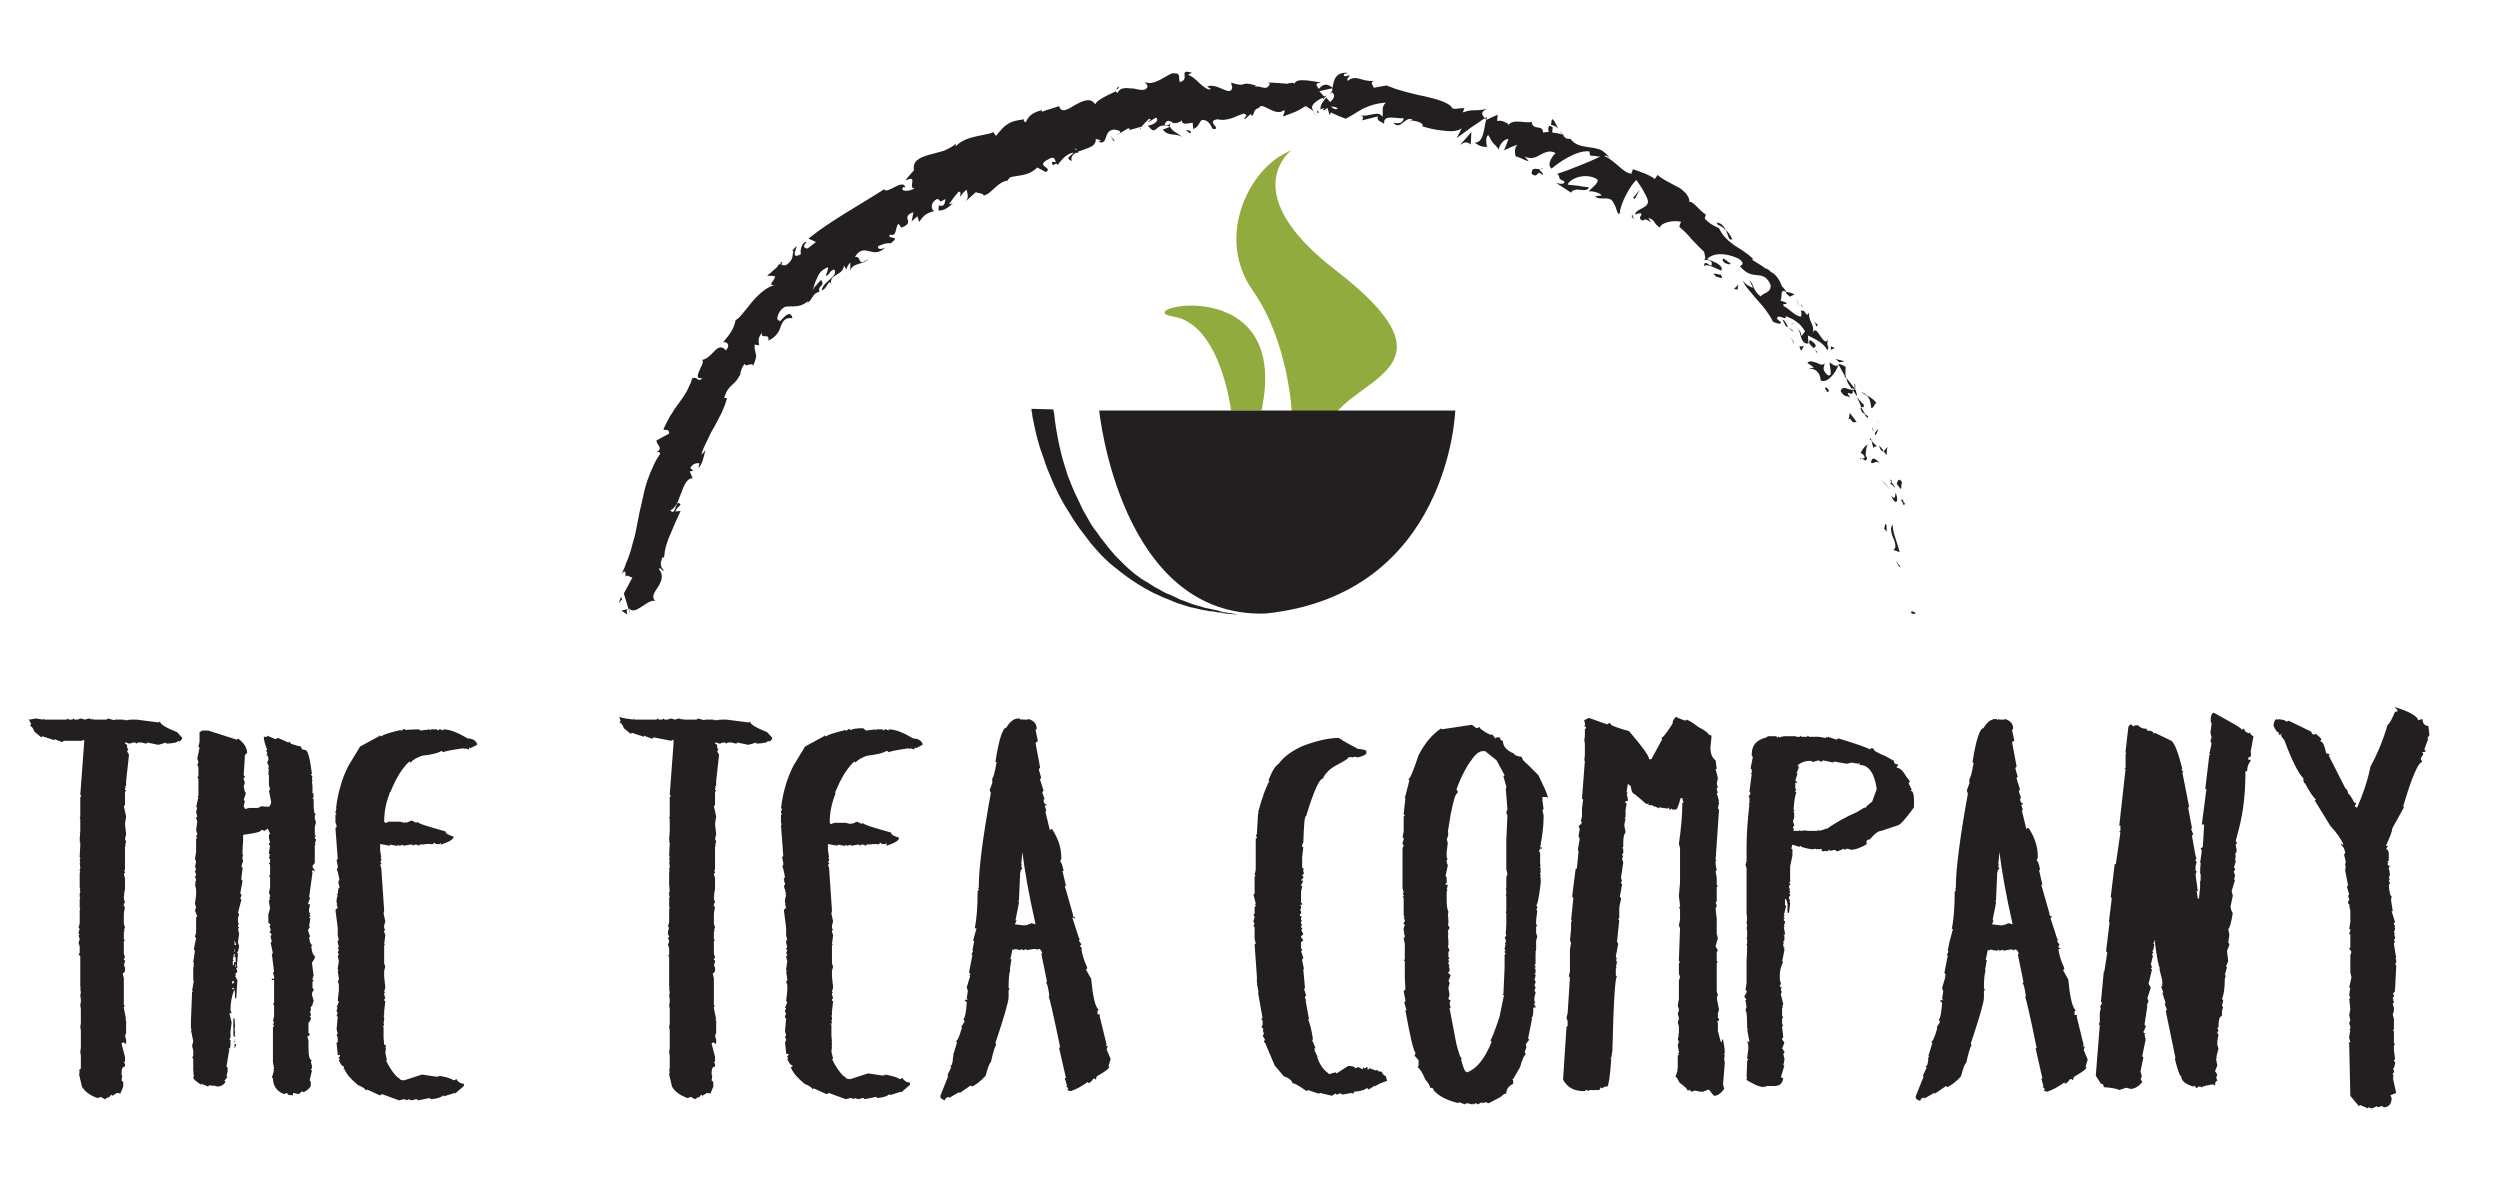 <?xml version="1.0" encoding="utf-8"?>
<!-- Generator: Adobe Illustrator 17.1.0, SVG Export Plug-In . SVG Version: 6.00 Build 0)  -->
<!DOCTYPE svg PUBLIC "-//W3C//DTD SVG 1.1//EN" "http://www.w3.org/Graphics/SVG/1.1/DTD/svg11.dtd">
<svg version="1.1" id="Layer_1" xmlns="http://www.w3.org/2000/svg" xmlns:xlink="http://www.w3.org/1999/xlink" x="0px" y="0px"
	 viewBox="-4 226 436 206" style="enable-background:new -4 226 436 206;" xml:space="preserve">
<style type="text/css">
	.st0{fill:#92AB3E;}
	.st1{fill:#231F20;}
</style>
<g id="Layer_3">
	<path class="st0" d="M210.7,297.6c0,0-1.8-15.1-10.1-16.4c-8.3-1.3,20.7-8.3,15.4,16.4H210.7z M221.3,298.1c0,0-0.5-12.4-6.8-21.4
		c-6.4-9.1-1-20.4,5.3-23.8c6.3-3.2-11.9,4,9.1,20.2s5.6,18.2,0,25L221.3,298.1z"/>
	<path class="st1" d="M179.7,297.4c0,0,0,0.2,0.1,0.5c0.1,0.3,0.1,0.9,0.2,1.6c0.2,1.4,0.5,3.3,1.1,5.7c0.3,1.2,0.7,2.4,1.1,3.7
		c0.5,1.3,1,2.6,1.7,4l1,2.1l1.2,2.1c0.4,0.7,0.9,1.4,1.4,2c0.4,0.7,1,1.3,1.5,2c0.5,0.7,1.1,1.3,1.6,1.9l1.7,1.7
		c1.2,1.1,2.4,2.1,3.7,2.8c0.7,0.4,1.3,0.9,2,1.2c0.7,0.4,1.3,0.8,2,1c0.7,0.3,1.3,0.6,1.9,0.9c0.7,0.2,1.3,0.5,1.9,0.7
		c0.6,0.2,1.2,0.4,1.7,0.5c0.5,0.2,1.1,0.3,1.6,0.4c0.5,0.1,1,0.2,1.4,0.3l0.6,0.2c0.2,0.1,0.4,0.1,0.6,0.1c1.5,0.2,2.2,0.4,2.2,0.4
		s-0.9-0.1-2.2-0.2l-0.6-0.1c-0.2-0.1-0.4-0.1-0.7-0.1c-0.4-0.1-0.9-0.2-1.4-0.2c-0.5-0.1-1-0.2-1.6-0.3c-0.5-0.1-1.1-0.3-1.8-0.4
		l-1.9-0.6c-0.7-0.2-1.3-0.5-2-0.8c-0.7-0.2-1.4-0.6-2.1-0.9c-0.7-0.3-1.4-0.7-2.1-1.1c-1.4-0.8-2.7-1.7-4-2.7l-2-1.6
		c-0.6-0.6-1.3-1.2-1.9-1.9c-0.6-0.7-1.2-1.3-1.7-2l-1.6-2.1c0,0-1-1.4-1.4-2.1l-1.3-2.1c-0.8-1.4-1.5-2.8-2.1-4.2
		c-0.6-1.4-1.1-2.6-1.5-3.9c-0.9-2.4-1.4-4.5-1.7-6.1c-0.2-0.8-0.3-1.4-0.3-1.8c-0.1-0.2-0.1-0.4-0.1-0.5v-0.2L179.7,297.4
		L179.7,297.4z M187.7,297.6h62.1c0,0-1,32.1-33.1,35.4C191.3,333.8,187.7,297.6,187.7,297.6L187.7,297.6z M2.2,351.3l1.4,0.2v-0.2
		l0.2,0.2h3.8l0.2-0.2l0.2,0.2h0.6l0.2-0.2l0.2,0.2h0.5l0.6-0.2l0.7,0.2l0.7-0.2l0.6,0.2v-0.2l0.2,0.2h2.3l0.2-0.2l1.1,0.3l0.2-0.1
		h1.4l0.2,0.1h0.2v-0.1l0.2,0.1h0.2l0.2-0.1h0.1v0.1l0.2-0.1h1l3.9,0.5l0.2-0.2c0,0.5,1,1.1,3,1.9l0.9,1c-0.2,0.5-0.4,0.6-0.6,0.6
		l-0.2-0.1c0,0.3-0.6,0.4-2,0.5v-0.2l-1.4,0.4l-1.9-0.4l-0.2,0.2l-0.8-0.2H20l-0.2,0.2l-0.2-0.2h-0.4l-0.6,0.2l-0.6-0.2h-0.2v0.2
		c0.3,0,0.4,0.3,0.4,0.8l0.2,0.2l-0.2,0.2v0.2l0.3,0.5l-0.5,4.6v0.8l-0.2,0.2v0.1h0.2l-0.2,0.2v0.2l0.2,0.2l-0.2,0.2v2.3l-0.2,0.2
		l0.4,1.8l-0.2,1.3l0.2,1.8l-0.2,0.8l0.2,0.5l-0.2,0.6h0.2l-0.2,0.2v4.1l-0.2,0.2l0.2,0.1v0.2l-0.2,0.2l0.2,0.8v1.8l-0.2,1.2h0.2
		l-0.2,0.1v0.4l0.2,0.7l-0.2,0.2v0.5h0.2l-0.2,1.2v1.8l0.2,0.6l-0.2,0.6h0.2l-0.2,0.2v1.3l0.2,0.2l-0.2,0.1v2.2l0.2,0.7l-0.2,0.2
		v0.2l0.2,0.1v0.2l-0.2,0.6l0.2,0.2h-0.2l0.2,0.2v0.7l-0.4,0.4l0.2,0.8v4.7l0.2,0.1l-0.2,0.2v0.2l0.4,2h-0.2l0.2,0.2v2.1l-0.2,0.6
		l0.2,0.6v0.7h-0.2l-0.2-0.2h-0.2l-0.2,0.2l0.6,2.3v0.8l-0.2,0.2l0.2,0.2v0.5c-0.5,0-0.6,0.5-0.6,1.4l0.1,0.2v0.2l-0.1,0.6l0.3,0.3
		v0.8l-0.5,1.2l-0.6-0.1l-0.8,0.5l-0.2-0.2l-0.5,0.6v-0.2l-0.6,0.4l-0.7-0.4l-0.6,0.2c-1.3-0.5-2.2-1.1-2.7-2l-0.5-2.1l0.1-0.5
		l-0.1-0.2l0.1-0.2H10l0.1-0.2v-2.2l-0.1-0.6l0.1-0.8v-3l-0.1-0.6l0.1-0.7V402l-0.1-0.7l0.1-0.6v-0.4l-0.1-0.7l0.1-0.5l-0.1-0.8h0.1
		l-0.1-0.2v-5.3l-0.3-0.4l0.2-0.2v-1.1l-0.2-0.7l0.2-0.6l-0.2-0.7l0.2-0.1V389l-0.2-0.2v-0.2l0.2-0.6l-0.2-0.2l0.2-0.8v-2.3l0.1-0.2
		l-0.1-0.2v-1.5l0.1-0.2l-0.1-0.2v-0.6l0.1-0.2v-0.2l-0.1-0.1l0.1-0.2L9.9,381H10l-0.1-0.2v-2.5L10,378l-0.1-0.1v-0.2l0.1-0.2v-0.2
		l-0.1-0.8H10L9.9,376l0.1-0.2v-0.1l-0.1-0.2v-0.2l0.1-1.9V373l-0.1-0.2v-0.2H10l-0.1-0.2v-0.2l0.1-1H9.9l0.1-0.2v-2.2l-0.1-0.2
		l0.1-0.2v-3.4l0.2-0.2l-0.2-0.2l0.7-9.4l-0.2-0.2l-0.2,0.2H7.1l-0.2,0.2H6.8l-1.3-0.5v0.2l-2.1-0.7l-0.2,0.2l-1.2-1
		c-0.2-0.6-0.5-1-0.8-1l0.2-0.2v-0.2l-0.4-0.8l0.2,0.1L2.2,351.3L2.2,351.3z M31.3,353.4h1l5,1.6l0.2-0.2c1,0.7,1.6,1.6,1.6,2.5
		l-0.4,0.4v0.4l-0.2,3.1l0.2,0.2v0.1l-0.2,0.2v0.2l0.2,0.6l-0.2,0.6c0.1,0.8,0.3,1.2,0.4,1.2l-0.4,1.2l0.2,0.2l-0.2,0.9v0.1l0.2,0.2
		v0.2l0.8-0.2h1.5l0.6-0.3l0.8,0.1v-0.1l0.2,0.1h0.2c0.2,0,0.4-0.3,0.5-0.8l-0.4-2l0.2-0.2l-0.2-0.8v-1.7l-0.1-0.2v-0.2h0.1
		l-0.1-0.2v-0.1l0.1-0.2l-0.1-0.2v-0.2l0.1-0.2l-0.3-0.7l0.2-0.5c0-0.6-0.1-0.8-0.4-0.8l0.2-0.2v-0.2l-0.2-0.5h0.2
		c-0.4-1-0.6-1.8-0.6-2.3h0.6v-0.2l1.4,0.6l0.5-0.2l1.8,0.8l0.2-0.2c0,0.4,0.6,0.6,2,0.9c0,0.4,0.3,0.6,0.8,0.6
		c0.5,0.3,0.8,1.8,1.1,4.2h-0.2l0.3,0.5l-0.1,0.2v0.2l0.1,0.2l-0.1,0.2l0.1,0.8v1.2l0.2,0.2v0.2h-0.2l0.2,0.1v0.2l-0.2,0.2l0.2,0.2
		v0.9c0,1.1,0.1,1.7,0.4,1.7l-0.2,0.2v0.6l0.2,0.6l-0.2,0.8v1.4l0.2,0.2l-0.2,0.2v0.2l0.2,0.2v0.1l-0.2,0.7h0.2l-0.2,0.2v3.1
		l-0.4,0.5v0.2l0.4,0.6v0.2l-0.2-0.2h-0.2l-0.1,0.2l0.1,0.2l-0.6,4.3h0.2l-0.4,1.2h0.4l-0.2,0.8v0.6l0.2,0.2v0.1h-0.2l0.2,0.2v0.2
		l-0.2,0.2l0.2,0.2v0.1l-0.2,1.3h0.2l-0.4,0.6l0.4,1.2h-0.2c0.1,0.9,0.3,1.4,0.6,1.4l-0.2,0.2v0.2c0.1,1,0.4,1.5,0.6,1.5v0.4
		l-0.5,0.8l0.3,2.3l-0.2,0.2h0.2l-0.2,0.2v0.2l0.2,0.2l-0.2,0.2v1.1l0.2,0.2v0.2l-0.3,0.4h0.1l-0.1,0.2v0.2l0.3,1l-0.3,1h-0.2v0.8
		l-0.2,0.2l0.2,0.2v0.4l-0.2,0.2l0.2,0.1v0.4l-0.4,0.6v1.7l0.2,0.2v0.2l-0.2,0.2h-0.2l0.2,0.8v1.2c0,1.5,0.2,2.2,0.6,2.2l-0.2,0.2
		l0.2,0.8v0.4l-0.2,0.2l0.2,0.2l-0.4,1.7l0.2,0.2v0.8c-0.3,0.5-0.7,0.8-1.3,1.1l-0.2-0.2l-0.6,0.5l-1-0.2v0.4h-0.2
		c-0.6,0-0.8-0.1-0.8-0.4l-0.6,0.2c-1.2-0.5-1.9-1.4-1.9-2.8h-0.2l0.4-1.4h-0.2l0.2-0.2l-0.2-1.2v-6.1l0.2-0.1v-0.2h-0.2l0.2-0.6
		l-0.2-0.1l0.2-0.9v-1.9l-0.2-0.2l0.2-0.2v-4h-0.4v-0.2h0.4v-0.4l-0.2-0.7l0.2-0.1l-0.4-3.2h0.2l-0.4-1.9l0.2-0.2l-0.2-0.8v-0.2
		l0.2-0.2l-0.4-0.5l0.2-0.2v-0.2l-0.2-0.6l0.2-0.2l-0.2-0.2H43l-0.2-0.2v-1.6l0.2-0.1l-0.1,0.1v-0.2l0.2-0.7l-0.2-1.2l0.2-0.6h-0.2
		l0.2-0.2v-0.2l-0.2-0.5l0.2-0.9V379l-0.2-0.2l0.2-0.2v-1.8l-0.2-0.2l0.2-0.2v-0.6l-0.2-0.2v-0.1l0.2-0.2h-0.2l0.2-0.2V375l-0.2-0.1
		v-0.2l0.2-1.2l-0.2-0.2v-0.2l0.2-0.1l-0.2-0.9v-0.5l0.2-0.2l-0.4-0.9l-0.6,0.4l-0.5-0.2c0,0.4-1.1,0.6-3.2,0.9v1.2l-0.1,1.2h0.1
		l-0.1,0.1v0.9l0.1,0.2l-0.1,0.2v0.5l0.1,0.2l-0.3,1l0.2,0.2v0.2l-0.2,1.6v0.3l0.2,0.2l-0.4,2.2l0.2,0.2v0.2l-0.2,0.5l0.2,0.2
		l-0.6,2.3l0.2,0.2l-0.2,0.8v0.7l0.2,0.2l-0.2,0.2v0.3l0.2,0.2l-0.2,0.2l0.2,0.8l-0.2,1.6l0.2,0.6c-0.1,0.7-0.2,1.1-0.4,1.1l0.2,0.2
		l-0.2,2.3h-0.2c0-0.5-0.1-0.6-0.3-0.6v-0.2h0.3V393l-0.2-0.2v-0.2l0.2-0.2h-0.3l-0.2,1h0.2l-0.2,0.2v0.7h0.2v-0.4H37v0.8l0.2-0.2
		h0.2v0.2l-0.2,0.2l0.2,0.5L37,396l0.2,0.2H37l0.4,0.8l-0.2,3.1H37c0-1.2-0.1-1.8-0.3-1.8h-0.2v0.2h0.4c-0.5,1.2-0.7,2.4-0.7,3.7
		l0.2,0.5H36l0.4,1.6l-0.2,1.6v1.1l-0.2,0.2l0.2,0.2v0.7c0,0.6-0.1,0.8-0.4,0.8L36,409l-0.5,3l0.2,0.2v0.6l-0.2,0.9l0.2,0.1
		l-0.6,0.7h0.2c0,0.5-0.4,0.7-1,1v-0.2l-0.2,0.2H34l-0.8-0.2v0.2l-0.2-0.2h-0.6l-0.1,0.2l-1.2-0.5v0.2c-0.9-0.6-1.4-1-1.4-1.3
		l0.1-0.2v-0.1l-0.1-0.6h0.1l-0.1-0.2v-2.2l-0.2-0.2l0.2-0.2v-1l-0.2-0.8l0.2-0.8l-0.4-2h0.2l-0.2-0.2v-1.4l0.2-5l0.2-0.2h-0.2
		l0.3-1.7l-0.1-0.2v-2.2l0.1-0.1v-0.2h-0.1l0.1-0.2v-0.2l-0.1-0.2l0.3-2l-0.2-0.2l0.4-2l-0.2-0.2l0.2-0.8V386l0.2-0.2l-0.4-1
		l0.2-0.5l-0.2-0.7l0.2-1.5v-1l-0.2-0.9l0.2-0.2h-0.2l0.2-0.5l-0.2-0.7l0.2-0.1v-0.1l-0.2-0.7l0.2-0.2v-0.1l-0.2-0.2h0.2l-0.2-0.2
		l0.2-0.9l-0.2-0.5l0.2-1.2v-2.3l0.2-0.2l-0.2-0.2v-0.1l0.2-0.2v-0.2l-0.2-0.6l0.2-1.5l-0.2-0.7l0.2-0.2l-0.2-0.8l0.2-0.8h-0.2
		l0.4-1.8h-0.2l0.2-0.2v-3l-0.2-0.2l0.2-0.2v-1.7l-0.2-0.2l0.2-0.6l-0.2-0.6l0.4-1.9l-0.2-0.2l0.2-0.8v-1.7L31.3,353.4L31.3,353.4z
		 M36.5,397.1v0.5l0.4-0.3l-0.2-0.2H36.5z M36.7,403.6h0.2L37,405l-0.1,0.2H37l-0.1,0.2l0.1,0.8l-0.1,0.2l0.1,0.2v0.3l-0.3-0.3
		V403.6L36.7,403.6z M36.9,390v0.8h0.3L36.9,390z M36.9,391.2v0.8H37L36.9,391.2z M36.9,407.1l0.1,0.7h-0.1V407.1z M36.9,408.1h0.3
		l-0.2,0.6h-0.1V408.1z M69.1,353.2l0.2,0.2h0.1l1.6-0.2v0.2l0.2-0.2h1l0.2,0.2l0.2-0.2h0.2l0.5,0.2v-0.2c1.2,0,2.6,0.6,4.3,1.6
		c0.8,0,1.3,0.3,1.6,0.9v0.2l-1.2,0.6l-0.2-0.2v0.4l-0.8-0.2v0.2l-0.2-0.2c-2.1,0.3-3.2,0.5-3.5,0.7l-0.2-0.2h-0.2
		c-0.4,0.3-1.5,0.6-3.3,0.8c-0.8,0.3-1.5,0.6-2,1.2l-0.2-0.2c-1.2,1.1-2.3,2.8-3.3,5.3h-0.2L64,364v0.2c-0.6,1.6-1,3.1-1,5.1
		l0.2,0.2h0.2l0.2-0.2v0.2l0.1-0.2h2.1l0.8,0.2l0.2-0.2v0.2l1-0.4l0.8,0.4l0.2-0.2c0,0.3,1.7,0.8,4.9,1.7c0,0.4,0.5,0.6,1.4,0.9
		c0,0.5-0.7,0.9-2.2,1.4V373l-0.2,0.2H72l-0.2-0.2h-0.2v0.3l-0.1-0.1h-0.3v0.1l-0.2-0.1h-0.6l-0.8,0.1l-0.2-0.1l-0.3,0.3l-0.2-0.2
		v0.2l-0.2-0.2h-0.4l-0.2,0.2l-0.2-0.2h-0.4l-1.1,0.2l-0.2-0.2l-0.2,0.2v-0.2l-0.2,0.2h-0.2l-0.1-0.2l-0.2,0.2h-0.2l-1.1-0.2v0.2
		l-1.7-0.3v1.1l0.2,1.3h-0.2l0.2,0.2v0.3l-0.2,0.2l0.2,0.2v0.2l-0.2,0.1l0.2,0.6l0.5,7.4l-0.1,0.5l0.3,1.4l-0.2,0.7v0.5l0.2,0.2
		l-0.2,0.2v0.2l0.2,0.6l-0.2,1.6h0.2l-0.2,0.2v3.1l0.2,0.6l-0.2,0.7v1l0.2,1.9l-0.2,0.8h0.2l-0.2,0.2v0.2l0.2,0.7l-0.2,0.2v0.2
		l0.2,0.1l-0.2,1.8v0.6l-0.1,0.2l0.1,0.2v0.4l-0.1,0.6l0.1,0.5h-0.3l0.2,0.2v1.9l0.1,1.2h0.2l0.1,0.2v0.2l-0.1,0.1l0.1,0.2l-0.1,0.7
		l0.3,1.3h-0.2c1,2,1.9,3,2.4,3.2c0,0.2,0.3,0.3,0.8,0.3l3.1-1l2.7,0.4l0.1-0.2l0.2,0.2v-0.2c1.6,0.3,2.3,0.6,2.5,0.8l0.6-0.2v0.2
		c0.4,0.4,0.7,0.6,1.2,0.6v0.4l-1.4,1.2v0.1l-0.2-0.1l-1.9,0.6v-0.2c-0.5,0.4-1.2,0.6-2.2,0.7l-0.3-0.2l-2,0.4l-0.2-0.2h-0.2
		l-0.7,0.2l-0.6-0.2l-0.2,0.2l-0.2-0.2v0.2l-0.2-0.2h-0.2l-0.8,0.2l-3-1.1l-0.2,0.2h-0.2l-2.2-1l-0.2,0.2c0-0.3-0.5-0.6-1.4-1
		c-1.2-1-2-1.9-2.4-2.9h-0.2l0.2-0.1v-0.2c-0.3,0-0.6-0.4-0.9-1.1l0.2-0.2l-0.2-0.1v-0.2l0.2-0.2v-0.2h-0.4v-0.2l-0.2-1.9l0.2-0.2
		V407l-0.2-0.5l0.2-0.2l-0.2-0.8l0.2-2.2l-0.2-0.1l0.2-0.6l-0.2-0.2v-0.2l0.2-0.5h-0.2l0.4-1l-0.2-0.2l0.2-1.8v-1l-0.2-0.6l0.2-0.2
		v-0.2l-0.2-1.4h0.2l-0.2-0.2v-0.2l0.2-1.3l-0.2-0.9l0.2-0.2v-0.1l-0.2-0.2l0.2-0.6l-0.2-0.2v-0.1l0.2-0.1l-0.2-0.8v-0.4h0.2
		l-0.2-0.9v-1.3l-0.4-3.1l0.4-0.4l-0.2-0.6h0.2l-0.2-0.2v-0.6l0.2-0.8l-0.2-0.2h0.2L55,381l0.2-0.2v-0.2L55,380h0.2l-0.2-0.1v-0.2
		l0.2-0.2c-0.2-1.2-0.4-1.9-0.5-1.9l0.2-0.2V377l-0.2-1l0.2-0.2l-0.4-5.4l0.2-0.2v-0.2l-0.2-0.6v-1.3l0.2-0.1l-0.2-0.2v-0.2l0.2-0.6
		h-0.1c0.3-2.6,1-5.2,2.2-7.5l2-3.3l3.3-1.8v-0.2l0.2,0.2h0.2c0.6-0.4,1.8-0.7,3.4-1.1v0.2l0.6-0.4l0.2,0.2h0.1
		C67,353.3,67.8,353.2,69.1,353.2L69.1,353.2z M105.1,351.3l1.4,0.2v-0.2l0.2,0.2h3.8l0.2-0.2l0.2,0.2h0.6l0.2-0.2l0.2,0.2h0.5
		l0.6-0.2l0.7,0.2l0.7-0.2l0.6,0.2v-0.2l0.2,0.2h2.3l0.2-0.2l1.1,0.3l0.2-0.1h1.4l0.2,0.1h0.2v-0.1l0.2,0.1h0.2l0.2-0.1h0.1v0.1
		l0.2-0.1h1l3.9,0.5l0.2-0.2c0,0.5,1,1.1,3,1.9l0.9,1c-0.2,0.5-0.4,0.6-0.6,0.6l-0.2-0.1c0,0.3-0.6,0.4-2,0.5v-0.2l-1.4,0.4
		l-1.9-0.4l-0.2,0.2l-0.8-0.2h-0.7l-0.2,0.2l-0.2-0.2h-0.4l-0.6,0.2l-0.6-0.2h-0.2v0.2c0.3,0,0.4,0.3,0.4,0.8l0.2,0.2l-0.2,0.2v0.2
		l0.3,0.5l-0.5,4.6v0.8l-0.2,0.2v0.1h0.2l-0.2,0.2v0.2l0.2,0.2l-0.2,0.2v2.3l-0.2,0.2l0.4,1.8l-0.2,1.3l0.2,1.8l-0.2,0.8l0.2,0.5
		l-0.2,0.6h0.2l-0.2,0.2v4.1l-0.2,0.2l0.2,0.1v0.2l-0.2,0.2l0.2,0.8v1.8l-0.2,1.2h0.2l-0.2,0.1v0.4l0.2,0.7l-0.2,0.2v0.5h0.2
		l-0.2,1.2v1.8l0.2,0.6l-0.2,0.6h0.2l-0.2,0.2v1.3l0.2,0.2l-0.2,0.1v2.2l0.2,0.7l-0.2,0.2v0.2l0.2,0.1v0.2l-0.2,0.6l0.2,0.2h-0.2
		l0.2,0.2v0.7l-0.4,0.4l0.2,0.8v4.7l0.2,0.1l-0.2,0.2v0.2l0.4,2h-0.2l0.2,0.2v2.1l-0.2,0.6l0.2,0.6v0.7h-0.2l-0.2-0.2h-0.2l-0.2,0.2
		l0.6,2.3v0.8l-0.2,0.2l0.2,0.2v0.5c-0.5,0-0.6,0.5-0.6,1.4l0.1,0.2v0.2l-0.1,0.6l0.3,0.3v0.8l-0.5,1.2l-0.6-0.1l-0.8,0.5l-0.2-0.2
		l-0.5,0.6v-0.2l-0.6,0.4l-0.7-0.4l-0.6,0.2c-1.3-0.5-2.2-1.1-2.7-2l-0.5-2.1l0.1-0.5l-0.1-0.2l0.1-0.2h-0.1l0.1-0.2v-2.2l-0.1-0.6
		l0.1-0.8v-3l-0.1-0.6l0.1-0.7V402l-0.1-0.7l0.1-0.6v-0.4l-0.1-0.7l0.1-0.5l-0.1-0.8h0.1l-0.1-0.2v-5.3l-0.2-0.1l0.2-0.2v-1.1
		l-0.2-0.6l0.2-0.6l-0.2-0.7l0.2-0.1v-0.2l-0.2-0.2v-0.6l0.2-0.6l-0.2-0.2l0.2-0.8v-2.3l0.1-0.2l-0.1-0.2v-1.5l0.1-0.2l-0.1-0.2
		v-0.6l0.1-0.2v-0.2l-0.1-0.1l0.1-0.2l-0.1-0.2h0.1l-0.1-0.2v-2.5l0.1-0.2l-0.1-0.1v-0.2l0.1-0.2v-0.2l-0.1-0.8h0.1l-0.1-0.6
		l0.1-0.2v-0.1l-0.1-0.2v-0.2l0.1-1.9V373l-0.1-0.2v-0.2h0.1l-0.1-0.2v-0.2l0.1-1h-0.1l0.1-0.2v-2.2l-0.1-0.2l0.1-0.2v-3.4l0.2-0.2
		l-0.2-0.2l0.7-9.4l-0.2-0.2l-0.2,0.2l-3.1-0.6l-0.2,0.2h-0.2l-1.3-0.5v0.2l-2.1-0.7l-0.2,0.2l-1.2-1c-0.2-0.6-0.5-1-0.8-1l0.2-0.2
		v-0.2L104,351l0.2,0.1L105.1,351.3L105.1,351.3z M146.8,353.2l0.2,0.2h0.1l1.6-0.2v0.2l0.2-0.2h1l0.2,0.2l0.2-0.2h0.2l0.5,0.2v-0.2
		c1.2,0,2.6,0.6,4.3,1.6c0.8,0,1.3,0.3,1.6,0.9v0.2l-1.2,0.6l-0.2-0.2v0.4l-0.8-0.2v0.2l-0.2-0.2c-2.1,0.3-3.2,0.5-3.5,0.7l-0.2-0.2
		h-0.3c-0.4,0.3-1.5,0.6-3.3,0.8c-0.8,0.3-1.5,0.6-2,1.2l-0.2-0.2c-1.2,1.1-2.3,2.8-3.3,5.3h-0.2l0.2,0.1v0.2c-0.6,1.6-1,3.1-1,5.1
		l0.2,0.2h0.2l0.2-0.2v0.2l0.1-0.2h2.1l0.8,0.2l0.2-0.2v0.2l1-0.4l0.8,0.4l0.2-0.2c0,0.3,1.7,0.8,4.9,1.7c0,0.4,0.5,0.6,1.4,0.9
		c0,0.5-0.7,0.9-2.2,1.4V373l-0.2,0.2h-0.6l-0.2-0.2h-0.2v0.3l-0.1-0.1h-0.2v0.1l-0.2-0.1h-0.6l-0.8,0.1l-0.2-0.1l-0.3,0.3l-0.2-0.2
		v0.2l-0.2-0.2h-0.4l-0.2,0.2l-0.2-0.2h-0.2l-1.1,0.2l-0.2-0.2l-0.2,0.2v-0.2l-0.2,0.2h-0.2l-0.1-0.2l-0.2,0.2h-0.2l-1.1-0.2v0.2
		l-1.7-0.3v1.1l0.2,1.3h-0.2l0.2,0.2v0.3l-0.2,0.2l0.2,0.2v0.2l-0.2,0.1l0.2,0.6l0.5,7.4l-0.1,0.5l0.3,1.4l-0.2,0.7v0.5l0.2,0.2
		l-0.2,0.2v0.2l0.2,0.6l-0.2,1.6h0.2l-0.2,0.2v3.1l0.2,0.6l-0.2,0.7v1l0.2,1.9l-0.2,0.8h0.2l-0.2,0.2v0.2l0.2,0.7l-0.2,0.2v0.2
		l0.2,0.1l-0.2,1.8v0.6l-0.1,0.2l0.1,0.2v0.4L141,404l0.1,0.5h-0.3l0.2,0.2v1.9l0.1,1.2H141l0.1,0.2v0.2l-0.1,0.1l0.1,0.2l-0.1,0.9
		l0.3,1.3h-0.2c1,2,1.9,3,2.4,3.2c0,0.2,0.3,0.3,0.8,0.3l3.1-1l2.7,0.4l0.1-0.2l0.2,0.2v-0.2c1.6,0.3,2.3,0.6,2.5,0.8l0.6-0.2v0.2
		c0.4,0.4,0.7,0.6,1.2,0.6v0.4l-1.4,1.2v0.1l-0.2-0.1l-1.9,0.6v-0.2c-0.5,0.4-1.2,0.6-2.2,0.7l-0.2-0.2l-2,0.4l-0.2-0.2h-0.2
		l-0.7,0.2l-0.6-0.2l-0.2,0.2l-0.2-0.2v0.2l-0.2-0.2h-0.2l-0.8,0.2l-3-1.1l-0.2,0.2h-0.2l-2.2-1l-0.2,0.2c0-0.3-0.5-0.6-1.4-1
		c-1.2-1-2-1.9-2.4-2.9H134l0.2-0.1v-0.2c-0.3,0-0.6-0.4-0.9-1.1l0.2-0.2l-0.2-0.1v-0.2l0.2-0.2v-0.2h-0.4v-0.2l-0.2-1.9l0.2-0.2
		v-0.2l-0.2-0.5l0.2-0.2l-0.2-0.8l0.2-2.2l-0.2-0.1v-0.2l0.2-0.6l-0.2-0.2v-0.2l0.2-0.5h-0.2l0.4-1l-0.2-0.2l0.2-1.8v-1l-0.2-0.6
		l0.2-0.2v-0.2l-0.2-1.4h0.2l-0.2-0.2v-0.2l0.2-1.3l-0.2-0.9l0.2-0.2v-0.1l-0.2-0.2l0.2-0.6l-0.2-0.2v-0.1l0.2-0.2l-0.2-0.8v-0.4
		h0.2l-0.2-0.9v-1.3l-0.4-3.1l0.4-0.4l-0.2-0.6h0.2l-0.2-0.2v-0.6l0.2-0.8l-0.2-0.2h0.2l-0.4-1.4l0.2-0.2v-0.2l-0.2-0.6h0.2
		l-0.2-0.1v-0.2l0.2-0.2c-0.2-1.2-0.4-1.9-0.5-1.9l0.2-0.2v-0.4l-0.2-1l0.2-0.2l-0.4-5.4l0.2-0.2V370l-0.2-0.6v-1.3l0.2-0.1
		l-0.2-0.2v-0.2l0.2-0.6h-0.2c0.3-2.6,1-5.2,2.2-7.5l2-3.3l3.3-1.8v-0.2l0.2,0.2h0.2c0.6-0.4,1.8-0.7,3.4-1.1v0.2l0.6-0.4l0.2,0.2
		h0.1c0.3-0.2,1.1-0.3,2.2-0.3v0.1L146.8,353.2z M174.2,351.4l0.2,0.1h0.8l0.2-0.1c0.9,0.3,1.4,0.8,1.4,1.7l-0.2,0.2l0.4,1.9
		l-0.4,0.4l0.8,4.3l-0.2,0.2v0.2l0.4,1.4l-0.2,0.1v0.2l0.6,1.9l-0.2,0.2v0.2l0.4,1.1h-0.2c0,0.6,0.2,0.9,0.5,0.9v0.2h-0.3l0.3,1
		h-0.2l0.8,3.3l0.2-0.2h0.2c1,1.6,1.6,3.1,1.6,5.1l-0.2,0.6c0.2,0,0.4,0.6,0.6,1.6h-0.2l0.6,2.6h-0.2l1.4,4.9c0,0.4,0.1,0.6,0.4,0.6
		v0.2L183,386l1.2,3.7h0.2l-0.2,0.2v0.2l0.4,0.6l-0.2,0.2v0.2l0.4,0.3h-0.2c0.1,1.1,0.5,2.2,1,3.3v0.2l-0.2,0.2l0.9,1.6
		c0.3,3.1,0.7,4.9,1.3,5.4l-0.2,0.2v0.6h0.4v0.4l1.2,4.9l-0.2,0.2h0.4l-0.2,0.6l0.7,1.7l-0.4,1.3h0.2c-0.1,0.4-0.8,0.9-2.2,1.7
		l-0.2,0.6l-0.2-0.2h-0.2c-0.3,0.5-0.6,0.7-0.8,0.8l-0.2-0.2c-1,0.7-2,1.3-3,1.6l-0.6-0.2l0.2-0.2v-0.1l-0.4-0.4h0.2l-0.4-1.4h0.2
		l-1.2-5.3h0.2c-1.2-5.9-1.9-8.8-2-8.9l0.1-0.2c-0.2-1.5-0.4-2.2-0.6-2.2l0.2-0.2l-1-4.9h0.2c-0.2-0.6-0.4-0.8-0.6-0.8h-0.2
		l-0.1,0.2l-0.2-0.2h-0.4l-1.2,0.2l-0.2-0.2l-0.2,0.2v-0.2l-0.1,0.2h-0.2l-0.2-0.2l-0.2,0.2H174l-1-0.2l-0.2,0.2l-0.2-0.2l-0.4,1.8
		h0.2l-0.3,1.8h0.1c-0.2,0.6-0.3,1.6-0.3,3v0.2l0.2,0.2l-0.2,0.2v1.2c0,0.8-0.8,3.5-2.3,8l0.1,0.2v0.2c-0.2,0.2-0.5,1.2-0.9,3
		c-0.2,0-0.5,0.8-0.9,2.3c-0.8,0.9-1.7,1.6-2.4,1.9l-0.2-0.2l-1.9,1.3l-0.2-0.1l-1.7,1v-0.2c-0.5,0.1-0.7,0.3-0.7,0.6
		c-0.6-0.2-0.8-0.4-0.8-0.6v-0.2l1.4-3.5h-0.2l0.7-1.5l-0.2-0.2c0.3,0,0.5-0.6,0.5-1.6l0.2-0.2h-0.2l0.7-2.3l-0.2-0.2
		c0.2,0,0.6-0.7,1-2.2h0.1l-0.1-0.2v-0.2l0.5-0.8v-0.2l-0.2-0.2c0.3-0.3,0.5-1.3,0.6-3l-0.4-0.4l0.6-0.1l-0.2-0.2l0.2-1.3l-0.2-0.6
		l0.6-2H165l0.2-0.2v-0.2l-0.2-0.2l0.6-3.1h-0.2l0.3-0.6l-0.1-0.2l0.3-1.6h-0.2l0.6-2.2H166c0.3-1.5,0.5-3.6,0.5-6.5l0.2-0.2V381
		h-0.2l0.2-0.2v-0.2c0-3.1,0.7-8.6,2.1-16.3l-0.2-0.5l0.5-1.4l-0.1-0.2l0.1-0.2l-0.1-0.2c0.2,0,0.5-1,0.8-2.9h-0.2
		c0.6-4,1.3-6,1.9-6c0.6-1,1.3-1.6,2.1-1.6h0.2l0.2,0.2h0.2L174.2,351.4L174.2,351.4z M174.3,374.6l-0.2,2.2h0.2l-0.2,0.2v0.2
		l0.2,0.2l-0.4,0.6h0.2l-0.2,0.2v0.4l-0.2,4.5h-0.2l0.2,0.2v0.2l-0.6,3h0.2l-0.3,0.7l1.7,0.2l0.2-0.2v0.2l1-0.4l0.7,0.2
		C175.4,381.9,174.7,377.8,174.3,374.6L174.3,374.6L174.3,374.6z M232.8,356.6c1,0.1,1.5,0.2,1.5,0.5v0.2c0,0.3-0.6,0.6-1.6,0.8
		l-0.2-0.1h-0.4l-0.2,0.1h-0.1l-0.2-0.1l-0.2,0.1l-0.2-0.1c0,0.3-0.7,0.7-2.2,1.5c-1.1,0.6-1.9,1.4-2.3,2.3c-0.6,0-1.6,2.2-2.9,6.5
		c-0.3,0-0.4,1.6-0.5,4.7l-0.2,0.2h0.2l-0.2,0.1v0.4h0.2l-0.2,1.8v1.9h0.3l-0.1,0.2v0.4l0.1,0.2v0.1l-0.3,0.4l0.2,0.2v0.2l-0.4,0.4
		l0.2,0.1h0.2l-0.4,0.8l0.2,0.2l-0.2,0.9v1.9l0.2,0.2v0.2h-0.4l0.2,0.2v0.5l-0.2,0.2l0.2,0.2v0.4l-0.2,0.2v0.2l0.2,0.1h0.2l-0.2,0.2
		v0.4l0.2,0.2l-0.2,0.1v0.4l0.2,0.2l-0.2,0.2v0.2l0.2,0.2v0.2h-0.2l0.4,0.8l-0.4,0.4v0.1l0.4,0.6l-0.4,0.3v1.1l0.2,0.2v0.2h-0.2
		l0.4,1.3l-0.2,0.2v0.2l0.3,1.4l-0.1,0.2l0.3,3.3h-0.2l0.4,1.2l-0.2,0.2v0.2l0.2,0.5h-0.1l0.6,3.3h-0.2c0.3,0.4,0.6,1.6,0.9,3.5
		h-0.2l0.6,1.4l-0.2,0.2l0.2,0.2h-0.2l0.6,1.2h-0.1c0.4,1.2,1,2.2,2,2.9v0.1h0.2l1-0.3l0.2,0.2l2-1.3c0.8,0,1.2,0.1,1.2,0.4l0.6-0.2
		l0.8,0.4v-0.4l0.2,0.2h0.2l0.2-0.2h0.2v0.4h0.2l0.1-0.2l1.2,0.4l0.2-0.2c0,0.3,0.3,0.4,0.8,0.4c0,0.3,0.3,0.6,0.7,0.8l0.2,0.8
		c-0.9,0.3-1.7,0.6-2.1,1v-0.2l-1.1,0.7l-0.2-0.2h-0.2c-0.3,0.3-1,0.5-2.2,0.6v0.3h-0.2l-0.2-0.1l-1.6,0.3l-0.2-0.2h-0.2l-0.6,0.2
		l-0.2-0.2l-0.6,0.4l-2.1-0.5l-0.1,0.1h-0.2l-1.8-0.6l-0.2,0.2c-1.3-0.9-2.1-1.4-2.5-1.4c-0.1-0.5-0.6-0.9-1.5-1.2l-1.6-1.9
		l-1.6-3.8l-0.3-0.4l0.2-0.2v-0.1l-0.4-0.7l0.2-0.2v-0.2l-0.2-0.6h0.2l-0.4-0.6l0.2-0.2V404l-0.2-0.2v-0.2h0.2l-0.8-4.5h0.1
		l-0.3-1.6h0.2l-0.2-0.1v-1.1l-0.4-5.6l0.2-0.1l-0.2-0.9v-2l-0.2-0.2l0.2-0.5l-0.2-0.2v-0.2l0.2-0.6l-0.2-0.6h0.2v-1.2l0.2-0.2v-0.2
		h-0.2l0.2-0.2l-0.4-1.6l0.2-0.1v-3l0.2-0.2l-0.2-0.1l0.2-0.9v-5.4l0.2-0.2v-0.2h-0.2l0.2-0.5l0.2-3.5l0.2-0.2h-0.2
		c0.8-3,1.6-4.9,2-5.5h-0.2c0.6-1.7,1.2-2.6,1.8-3c0.9-1.2,2.2-2.2,4.2-3.1c2.4-0.9,4.5-1.4,6.3-1.4
		C230.6,355.5,231.8,356,232.8,356.6L232.8,356.6z M252.7,352.4l0.8,0.6l0.6-0.2v0.2c0.6,0.5,1.2,0.9,2,1.2l0.1-0.2l0.6,0.8l0.2-0.2
		h0.6c0,0.4,0.2,0.6,0.5,0.6c0,0.9,0.6,1.7,1.9,2.2c0.1,0.3,0.6,0.5,1.4,0.6c0,0.4,0.4,0.8,1.1,1.4l1.8,1.8c1,2.1,1.6,3.3,1.6,3.8
		v0.2l-0.2-0.2h-0.2L265,365v0.6l0.2,1.5l-0.2,0.2l0.2,0.9v0.5c0,1.3-0.2,3-0.6,5.1h0.3v0.2h-0.3l-0.2,0.5l0.2,0.2v2l0.1,0.2
		l-0.1,0.2v0.2l0.1,0.2v0.2h-0.1l0.1,0.2v0.2l-0.1,0.2v0.1l0.1,0.2l-0.1,0.2l0.1,0.2h-0.1l0.1,0.2v0.8c-0.3,2.6-0.6,3.9-0.8,3.9
		l0.2,0.2v0.3l-0.2,0.2l0.2,0.2l-0.2,1.7v0.7l0.2,0.2l-0.2,0.2v1.1l0.2,0.6l-0.2,0.8v1.6l-0.1,0.2v0.2h0.1l-0.1,0.1v1.9l-0.2,0.2
		l0.2,0.2v0.2l-0.2,0.1l0.2,0.2v0.7l-0.2,0.1l0.2,0.2v0.2l-0.2,0.7l0.2,0.2v0.2l-0.2,0.6l0.2,0.2v0.1l-0.2,0.6l0.2,0.2v0.2l-0.2,0.6
		h0.2l-0.2,0.1v0.7l0.2,0.2l-0.2,0.1v0.4l0.2,0.2v0.2h-0.4v0.5c0,0.8-0.1,1.3-0.4,1.3l0.2,0.1l-0.7,3.5l0.2,0.2l-0.6,0.8l0.1,0.6
		l-0.3,0.7l0.2,0.5c-0.2,0-0.6,0.7-1,2.2l-1.1,1.9l-0.1,0.2h-0.2l0.2,0.2v0.6c-0.8,0.4-1.2,0.9-1.2,1.7c-0.3,0-0.6,0.2-1,0.6
		l-2.1,1.1l-0.5-0.2l-0.6,0.2v-0.2l-0.8,0.4l-0.2-0.2h-0.2l-0.2,0.2H253v-0.2l-0.2,0.2h-0.1l-0.7-0.2v0.2l-0.1-0.2h-0.2l-0.2,0.2
		l-1.1-0.4v0.2c-2.1-0.5-3.6-1.3-4.4-2.3c0-0.3-0.2-0.4-0.6-0.4c0-0.4-0.3-0.8-0.8-1.4c-0.6-1.4-1.1-2.1-1.4-2.2l0.2-0.2v-1
		l-0.7-0.8l0.2-0.5c-0.3,0-0.9-2.4-1.8-7.4h0.2l-0.4-1.4l0.2-0.2v-0.2l-0.3-1.5l0.1-0.2H241l0.1-0.2l-0.1-2v-2.9l-0.2-0.1l0.2-0.2
		v-2.7l-0.2-1l0.2-0.2v-0.2l-0.2-0.6h0.2l-0.2-0.2v-0.5l0.2-0.6l-0.2-0.2v-0.2l0.2-0.2v-0.2l-0.2-0.6h0.2l-0.2-0.2v-3.1l-0.2-0.2
		l0.2-0.1v-0.2l-0.2-0.2l0.2-0.2l-0.2-0.8V374l0.2-0.6l-0.2-0.2V373l0.2-0.6v-0.3h-0.2l0.2-1.2v-2.5l0.2-0.2l-0.2-0.2l0.3-2.8H241
		l0.8-3.1l-0.2-0.2c0.3,0,0.9-1.5,1.8-4.2c1.1-2.1,2.4-3.7,4-4.7v0.2L252.7,352.4L252.7,352.4z M252.5,358.7c-0.6,0.8-1.6,2.5-2.5,5
		l0.2,0.2v0.4c-0.4,0.1-0.7,1.3-1.2,3.7l-0.5,3.1l0.1,0.2l-0.1,0.2h0.1l-0.3,1l0.2,0.2h-0.2l0.2,0.2l-0.2,1.7v1l0.2,0.2l-0.2,0.2
		v0.4l0.2,0.5l-0.4,1.9l0.2,0.2v1l-0.2,0.1v0.2h0.4l-0.2,0.9h0.2l-0.2,0.2v1.7c0,0.8,0.1,1.5,0.3,1.9l-0.1,0.6l0.1,0.5h-0.1l0.1,0.2
		v0.7l-0.1,0.2l0.3,0.6l-0.3,0.6l0.1,0.6l-0.1,0.2l0.1,0.8v0.9l-0.1,0.1l0.3,0.8l-0.2,0.2v0.9l0.2,0.2l-0.2,0.2v0.2l0.2,0.1
		l-0.2,0.2v0.2l0.2,0.6h-0.2l0.2,0.2v0.6l-0.2,0.1v0.2l0.4,0.4l-0.4,1l0.2,0.2v0.2l-0.2,0.8l0.2,1.2l-0.2,0.7l0.2,0.2h0.2l-0.2,0.6
		l0.2,0.8h-0.2l1.2,6.3c0.5,1.8,0.7,2.5,1,2.5l-0.2,0.1c0.4,1.6,0.7,2.3,1.1,2.3c1.6-0.6,3-2.3,4.2-5.2v-0.2l-0.2-0.2
		c0.2,0,0.7-1.4,1.6-4l0.8-3.9H258l0.2-0.2l0.2-4.5v-2.3l0.2-0.2l-0.2-0.2v-0.2l0.2-0.1l-0.2-0.2v-0.2l0.2-0.8h-0.2l0.2-0.2v-0.6
		l-0.2-0.2l0.3-0.5l-0.1-0.2l0.1-1.7v-1.9l-0.1-0.2l0.1-0.2v-2.6l-0.1-0.2l0.1-0.2v-0.6l-0.1-0.2l0.1-0.2V379l0.2-0.6l-0.2-0.8v-5.1
		l0.2-4.4h-0.2l0.2-0.2v0.1l-0.2-0.2v-0.2l0.2-0.2h-0.2l0.2-0.2l-0.3-3.7l0.1-0.1v-0.2l-0.5-1.8l0.2-0.2l-1.4-2.6l-2-1.6h-0.4
		c-0.6,0-1.4,0.6-2,1.6L252.5,358.7L252.5,358.7z M290,351.7v-0.2c0.6,0.1,1.3,0.6,2.2,1.3c0.8,0.4,1.5,0.8,1.8,1.3l0.5,0.2
		l-0.2,2.1c0,1,0.3,1.8,0.9,2.2l0.2,1.5h-0.2l0.4,1.6l-0.2,1l0.2,0.6l-0.2,0.2v0.2l0.2,0.6h-0.2l0.4,1.4h-0.2l0.2,0.2v0.1l-0.2,1
		l0.2,0.2l-0.6,8.8h0.2l-0.2,0.2v0.5l0.2,1.1l-0.2,0.1l0.2,1.2v1.2l0.2,0.2l-0.2,0.2v2.5l-0.2,0.2l0.2,0.5l-0.2,0.6l0.2,1.7v2.7
		l0.2,0.7l-0.4,1.4l0.4,0.8l-0.2,0.2v1.6l0.2,0.2l-0.2,0.1v5l0.2,0.6l-0.2,0.5l0.4,2.1l-0.2,0.6v0.8l0.2,0.2v0.2l-0.2,0.2h-0.2
		l0.2,0.2v1.5l0.5,1.9h0.2v-0.4h0.2l0.3,1.8h-0.1l0.1,0.1v0.2l-0.1,0.6h0.1l-0.1,0.6l0.1,0.8l-0.3,3.7l0.2,0.8
		c-0.6,0.8-1.1,1.2-1.8,1.2L294,416l-1,0.4h-0.4l-1-0.2l-0.6,0.2l-0.4-0.4l-0.1,0.2h-0.2c0-0.3-0.5-0.7-1.4-1.4
		c-0.3-0.6-0.5-1-0.7-1l0.4-1.2h-0.2l0.2-0.2v-2.3l0.2-0.2v-0.1h-0.2l0.2-0.2v-0.2l-0.2-1.1l0.2-0.6l-0.2-0.5l0.2-0.7h-0.2l0.2-0.2
		V405l-0.2-0.7l0.2-0.6v-0.2l-0.2-0.7l0.2-0.6v-0.2l-0.2-0.6l0.2-1.2v-3.2l0.2-0.6l-0.2-0.6v-1.8l0.2-0.2l-0.2-0.2v-0.2l0.2-5.5
		l-0.2-0.5l0.2-1v-1.9l-0.2-0.2l0.2-0.2v-0.1l-0.2-1.8l0.2-2.3v-6l-0.2-0.7c0.4-2.8,0.6-5.2,0.6-7.2h0.2l-0.2-0.8h-0.3
		c-0.4,1.4-0.6,2-0.9,2h-0.5l-0.2-0.2l-0.2,0.2h-0.2v-0.4l-0.2,0.2h-0.2l-1.4-0.2v0.2l-0.7-0.4l-0.1,0.2c0-0.3-0.4-0.4-1-0.4v-0.3
		l-0.2,0.1h-0.2l-2-1.7c-0.3,0-0.6-0.5-0.7-1.4l-0.5-0.4l-0.2,1.3v0.2l0.2,0.1l-0.2,0.2l0.2,0.8v0.4h-0.4v0.4h0.2l-0.2,1.2v1.2
		l-0.2,0.2l0.2,0.1l-0.2,0.9v0.4l0.2,1c-0.3,0.5-0.4,1-0.4,1.9v0.7l-0.2,0.2l0.2,0.1v0.8l-0.2,0.2v0.2h0.2l-0.2,0.6l0.2,0.6
		l-0.4,2.7l0.2,0.6l-0.2,0.1v0.2l0.2,0.2l-0.4,2.2l0.2,0.2v0.2l-0.3,1.4h0.1l-0.1,0.1v1.8l-0.2,0.2l0.2,0.2l-0.4,3.8l0.2,0.2v0.2
		l-0.4,2.1l0.2,0.5h-0.2l0.2,0.5l-0.2,0.9h0.2l-0.2,0.2v1.2l0.2,0.2c-0.3,0-0.6,4.3-0.8,13l-0.2,1.2h-0.2l0.2,0.2
		c-0.2,3.2-0.5,4.9-0.8,4.9v-0.2l-0.9,0.4l-0.2-0.2c0,0.3-0.1,0.5-0.3,0.5h-1.6l-0.2,0.2l-0.2-0.2h-0.2l-0.2,0.2c-1.9,0-3-0.6-3.8-2
		l0.6-9.2l0.2-0.2v-0.8l-0.2-0.6l0.2-0.8l0.4-6.3l-0.2-0.1l0.2-0.9v-3.8l0.2-1.2l-0.2-0.2h0.2l-0.2-0.2l0.2-2v-1.2l0.2-0.2l-0.2-0.1
		l0.4-3.9l-0.2-0.2v-0.2l0.6-4.7H271l0.3-3l-0.1-0.2v-0.2l0.3-1.8l-0.2-0.5l0.2-1.2l-0.2-0.6c0.2,0,0.4-0.2,0.6-0.6l-0.2-0.2
		l0.2-0.8V367l0.2-1.6l-0.2-0.1l0.5-6.6l-0.1-0.1l0.1-0.9v-2l-0.1-0.7l0.1-0.6v-1.2l0.2-0.2v-0.2l-0.2-0.1h-0.1l0.1-0.2V352
		l-0.1-0.2v-0.2l0.8-0.4l3.1,1.1h0.2l0.2-0.2h0.2c0,0.4,1.1,0.8,3.3,1.4c2.3,2.7,3.5,4.3,3.5,4.9h0.4l1.9-3.5l-0.2-0.2
		c0.3,0,0.9-0.8,2-2.5c0-0.5,0.2-0.8,0.6-1.2C288.7,351.3,289.4,351.5,290,351.7L290,351.7z M309.1,354.3l0.1,0.2h0.7l0.1-0.2
		l0.2,0.2h0.9l0.2-0.2l0.2,0.2h1.7l1.2,0.2l0.2-0.2l0.2,0.2v-0.2l1.5,0.5l0.2-0.2h0.2c3.3,1,5.2,1.7,5.4,1.9l0.2-0.2h0.4
		c0,0.4,0.7,0.8,2.2,1.4l1.4,0.8c0,0.5,0.3,0.6,0.7,0.6v0.2l-0.2,0.2v0.2c0.6,0,1.1,0.6,1.7,1.6l0.6,0.8l-0.2,0.2v0.2l0.5,1
		l-0.2,0.2c0.4,0,0.6,0.6,0.6,1.7v1.2c-1.6,2.2-2.5,3.2-3,3.2l-2.7,0.9c-0.5,0-1.2,0.5-2,1.5c-0.5,0-0.6,0.2-0.6,0.6l0.1,0.2
		c-1,0.6-2,1-2.8,1l-0.6-0.2l-0.6,0.2v-0.2l-1.2,0.5l-0.4-0.3l-0.8,0.2l-0.2-0.2l-0.4,0.3l-0.2-0.1h-0.2l-0.2,0.1l-0.1-0.1l-0.2,0.1
		V374l-0.2,0.1h-0.8l-0.2-0.1l-0.2,0.1h-0.4c-1.2-0.2-1.9-0.4-1.9-0.6l-0.2,0.2l-1.2-0.4l-0.2,0.7l0.2,0.1v1.1l-0.4,1.9v2.7
		l-0.2,0.1l0.2,0.2v0.2l-0.2,0.2v0.2l0.2,0.6h-0.2l0.2,0.2v0.2l-0.2,0.1l0.2,0.2v0.2l-0.2,0.2v0.2l0.2,0.6h-0.2l0.2,0.2v0.2
		l-0.2,1.6h-0.2l-0.1-0.6l0.1-0.2l-0.1-0.2l0.1-0.2l-0.1-0.2h0.1l-0.3-1h-0.2v1l0.2,0.2l-0.4,1.6h0.2l-0.2,0.2v0.2l0.2,0.1l-0.2,0.2
		v0.2l0.2,0.2v0.2l-0.2,0.6h0.2l-0.2,0.2l0.2,1.1v0.2L307,389l0.2,0.2v0.8l-0.2,0.2v0.2h0.2l-0.2,0.2v0.4l0.2,0.2v0.1H307l0.2,0.2
		v0.2l-0.4,2h0.2c-0.4,0.8-0.6,1.6-0.6,2.3v0.9l0.2,0.6l-0.2,0.5l0.2,0.2h0.2l-0.2,0.2v0.4l0.2,0.2l-0.2,0.2v0.3l0.4,1.6l-0.2,0.5
		h0.2l-0.2,0.2v1.4l0.2,0.2l-0.2,0.2v1l0.2,0.2l-0.2,0.2v0.1l0.2,1.8l-0.2,0.2v0.2l0.4,0.5l-0.4,1.1l0.4,0.3L307,409v0.2l0.2,0.2
		v0.2l-0.2,0.2l0.2,0.8v0.3l-0.2,0.9h0.2l-0.6,2l0.2,0.2v0.2V414h0.2c-0.1,0.9-0.6,1.4-1.5,1.4H304l-0.1,0.2h-0.1l-0.2-0.2v0.2
		c-1-0.1-1.9-0.6-2.9-1.2h-0.1v-0.2l0.1-0.2l-0.1-0.2l0.1-2.4V411l0.2-0.2l-0.2-0.2l0.2-1.7v-0.6l-0.2-0.8l0.2,0.2h0.2l-0.4-2.2h0.2
		l-0.2-0.2V405c0-1.9-0.1-2.8-0.3-2.8l0.2-0.6l-0.2-1.2h0.2l-0.4-0.6l0.4-0.7v-0.4h-0.2l0.2-1.2v-4l0.1-1.8h-0.1l0.1-0.2V391
		l-0.1-0.2l0.1-0.2v-0.8l-0.1-0.2l0.1-0.2v-1l-0.1-0.6l0.1-0.2v-0.2l-0.1-0.5l0.1-0.6h-0.1l0.1-0.2l-0.1-0.8v-7.8l-0.2-0.8l0.2-0.2
		h-0.2l0.2-0.2v-2.5c0-2.4,0.2-5,0.5-7.5h-0.2l0.2-0.2V365l-0.2,0.1l0.4-0.8l-0.2-0.2l0.4-3.1h-0.2l0.2-0.2v-0.6l-0.2-0.2l0.4-2
		l-0.2-0.2v-0.2c0-1.7,0.9-2.6,2.6-3l0.2-0.2h1.5l0.1,0.2h0.2v-0.2l0.2,0.2l0.8-0.2h1.9L309.1,354.3L309.1,354.3z M312.1,358.9
		l-0.2-0.2h-0.3c-0.8,0-1.6,0.3-2.1,0.8l0.2,0.2v0.2l-0.4,1h0.2l-0.4,1.2l0.4,0.4h-0.4v1l0.2,0.2l-0.2,0.2v0.2l0.2,0.1
		c-0.2,0.3-0.4,1.4-0.5,3l0.2,0.2l-0.2,0.1h-0.1l0.2,0.2v0.9l-0.2,0.6l0.2,0.7v0.1l-0.2,0.2v0.2l0.2,0.2l-0.2,0.2l0.2,0.1h0.8
		l0.2-0.1l0.1,0.1h0.2l0.6-0.1l0.2,0.1v-0.1l0.2,0.1h1.7l0.2-0.1h0.2v0.1l1-0.3v-0.2l0.2,0.2c1.6-1.1,3.3-2.1,5.4-3l1.3-0.8l0.1,0.2
		c0-0.2,0.4-0.6,1.2-1.2l0.8-2.2c-0.4-2.8-1.4-4.2-3-4.2V359l-0.2,0.2l-1.2-0.2l-0.8,0.2l-2.3-0.4v0.2l-1.9-0.4l-0.1,0.2h-0.4
		l-0.2-0.2L312.1,358.9L312.1,358.9z M344.5,351.4l0.2,0.1h0.8l0.2-0.1c0.9,0.3,1.4,0.8,1.4,1.7l-0.2,0.2l0.4,1.9l-0.4,0.2l0.8,4.3
		l-0.2,0.2v0.2l0.4,1.4l-0.2,0.1v0.2l0.6,1.9l-0.2,0.2v0.2l0.4,1.1h-0.2c0,0.6,0.2,0.9,0.5,0.9v0.2h-0.3l0.3,1h-0.2l0.8,3.3l0.2-0.2
		h0.2c1,1.6,1.6,3.1,1.6,5.1l-0.2,0.6c0.2,0,0.4,0.6,0.6,1.6h-0.2l0.6,2.6h-0.2l1.4,4.9c0,0.4,0.1,0.6,0.4,0.6v0.2l-0.2,0.1l1.2,3.7
		h0.2l-0.2,0.2v0.2l0.4,0.6l-0.2,0.2v0.2l0.4,0.3H355c0.1,1.1,0.5,2.2,1,3.3v0.2l-0.2,0.2l0.9,1.6c0.3,3.1,0.7,4.9,1.3,5.4l-0.2,0.2
		v0.6h0.4v0.4l1.2,4.9l-0.2,0.2h0.4l-0.2,0.6l0.7,1.7l-0.4,1.3h0.2c-0.1,0.4-0.8,0.9-2.2,1.7l-0.2,0.6l-0.2-0.2H357
		c-0.3,0.5-0.6,0.7-0.8,0.8l-0.2-0.2c-1,0.7-2,1.3-3,1.6l-0.6-0.2l0.2-0.2v-0.1l-0.4-0.4h0.2l-0.4-1.4h0.2l-1.2-5.3h0.2
		c-1.2-5.9-1.9-8.8-2-8.9l0.1-0.2c-0.2-1.5-0.4-2.2-0.6-2.2l0.2-0.2l-1-4.9h0.2c-0.2-0.6-0.4-0.8-0.6-0.8h-0.2l-0.1,0.2l-0.2-0.2
		h-0.4l-1.2,0.2l-0.2-0.2l-0.2,0.2v-0.2l-0.1,0.2h-0.2l-0.2-0.2l-0.2,0.2h-0.2l-1-0.2l-0.2,0.2l-0.2-0.2l-0.4,1.8h0.2l-0.3,1.8h0.1
		c-0.2,0.6-0.3,1.6-0.3,3v0.2l0.2,0.2l-0.2,0.2v1.2c0,0.8-0.8,3.5-2.3,8l0.1,0.2v0.2c-0.2,0.2-0.5,1.2-0.9,3c-0.2,0-0.5,0.8-0.9,2.3
		c-0.8,0.9-1.7,1.6-2.4,1.9l-0.2-0.2l-1.9,1.3l-0.2-0.1l-1.7,1v-0.2c-0.5,0.1-0.7,0.3-0.7,0.6c-0.6-0.2-0.8-0.4-0.8-0.6v-0.2
		l1.4-3.5h-0.2l0.7-1.5l-0.2-0.2c0.3,0,0.5-0.6,0.5-1.6l0.2-0.2h-0.2l0.7-2.3l-0.2-0.2c0.2,0,0.6-0.7,1-2.2h0.1l-0.1-0.2v-0.2
		l0.5-0.8v-0.2l-0.2-0.2c0.3-0.3,0.5-1.3,0.6-3l-0.4-0.4l0.6-0.1l-0.2-0.2l0.2-1.3l-0.2-0.6l0.6-2h-0.2l0.2-0.2v-0.2l-0.2-0.2
		l0.6-3.1h-0.2l0.3-0.6l-0.1-0.2l0.3-1.6H336l0.6-2.2h-0.2c0.3-1.5,0.5-3.6,0.5-6.5l0.2-0.2v-0.2h-0.2l0.2-0.2v-0.2
		c0-3.1,0.7-8.6,2.1-16.3l-0.2-0.5l0.5-1.4l-0.1-0.2l0.1-0.2l-0.1-0.2c0.2,0,0.5-1,0.8-2.9h-0.2c0.6-4,1.3-6,1.9-6
		c0.6-1,1.3-1.6,2.1-1.6h0.2l0.2,0.2L344.5,351.4L344.5,351.4z M344.7,374.6l-0.2,2.2h0.2l-0.2,0.2v0.2l0.2,0.2l-0.4,0.6h0.2
		l-0.2,0.2v0.4l-0.2,4.5h-0.2l0.2,0.2v0.2l-0.6,3h0.2l-0.3,0.7l1.7,0.2l0.2-0.2v0.2l1-0.4l0.7,0.2
		C345.8,381.9,345.1,377.8,344.7,374.6L344.7,374.6L344.7,374.6z M387,353.3l0.2-0.2h0.2c0,0.4,0.3,0.6,0.8,0.8l0.2-0.2
		c0,0.3,0.2,0.5,0.6,0.7l-0.5,2.8l0.1,0.2l-0.1,0.2h0.1c0,0.3-0.2,0.5-0.5,0.5v0.4h0.4v0.2c-0.4,0.5-0.6,1.1-0.6,1.8h-0.3v0.2
		c0,3.8-0.4,7-1.1,9.7l-0.6,2.3l0.2,0.2v0.2l-0.2,0.2v0.1l0.2,0.9l-0.2,0.1h0.2l-0.3,0.6l0.1,0.2v0.2l-0.1,0.6l0.1,0.1v0.2l-0.3,1
		l0.2,0.2v0.2l-0.2,0.2v0.2l0.2,0.6l-0.2,0.7h0.2l-0.6,2l0.2,0.8l-0.4,1.9c0.1,0.7,0.3,1.1,0.4,1.1c-0.3,1.9-0.6,2.8-0.8,2.8l0.2,1
		l-0.2,1.4l0.2,0.2v0.2l-0.4,1v0.2l0.2,1.6l-0.4,1h0.2l-0.4,1.5h0.2l-0.2,0.6c0,1.8-0.2,2.9-0.5,3.5l0.2,0.2v0.2l-0.2,0.8l0.2,0.2
		l-0.2,0.8v0.8c-0.4,0-0.6,0.6-0.6,2h-0.2l0.2,0.6l-0.2,0.2v0.2l0.2,0.2l-0.2,1.2v0.6l0.2,0.7l-0.4,1.5h0.2l-0.2,0.2v0.2l0.2,1
		l-0.4,1l0.4,0.6l-0.2,0.5l0.2,0.6c-0.3,0-0.4,0.3-0.4,0.8h-0.1l-0.2-0.2c-1.4,0.2-2.1,0.4-2.1,0.6l-0.1-0.2h-0.4l-0.2,0.2h-0.2
		l-0.3-0.4l-0.2,0.2c-1.4-0.5-2.1-1-2.1-1.8c-0.3-0.1-0.6-1.1-1.1-3l0.1-0.2l-1.7-8.2l0.2-0.2l-0.4-1.1h0.2l-0.6-1.9h0.2l-0.4-1
		l0.2-0.2V397l-0.5-2l0.1-0.2c-0.2,0-0.5-1.6-0.9-4.5h0.1l-0.3-1l0.2-0.7l-0.2-1h0.3c0,1.9-0.1,2.9-0.4,2.9l0.2,0.2
		c-0.1,0.8-0.2,1.2-0.4,1.2l0.2,0.1v0.2l-0.2,0.2v0.2h0.2l-0.4,1.6l0.2,0.2h-0.2l0.2,0.2v0.1l-0.2,0.2l0.2,0.2l-0.6,2.5l0.4,0.6
		l-0.6,1.9l0.2,0.5l-0.3,0.7l0.1,0.1l-0.5,3.3l0.2,0.2v0.2l-0.4,0.9l0.2,0.2h0.2l-0.2,0.2l0.2,0.9l-0.6,2.9l0.2,0.2l-0.5,2.5
		l0.2,0.6v0.4l-0.2,0.2l0.3,0.6c-0.6,0.8-1.4,1.2-2,1.2l-0.8-0.2l-1.2,0.4c-0.3-0.2-1.2-0.4-2.7-0.5c0-0.4-0.2-0.6-0.5-0.6l-0.9-1.4
		l0.7-8.8l-0.2-0.2l0.2-0.1h-0.2l0.2-0.2v-1.7l0.2-0.9h-0.2l0.4-0.8l-0.2-0.2l0.5-5.3h0.1l0.5-3.3l-0.2-0.2l0.6-5l-0.1-0.2l0.5-4.1
		l-0.2-0.1l0.7-5.8H365l0.8-5.5l-0.2-0.2V371l0.2-0.1V370h-0.2l1.1-9.9h-0.2l0.2-0.2v-2.3l0.1-0.2l-0.1-0.2V357l0.5-4.3l0.4-0.4
		l0.5,0.4l0.2-0.2h0.6c0.3,0.4,0.8,0.6,1.5,0.6v0.3c0.8,0,1.2,0.2,1.2,0.6l0.2-0.2l2.9,1.4c0.6,0.5,1.2,2.1,1.9,4.9h-0.2l0.4,0.6
		h-0.2l1.2,6.1h-0.2l0.7,3.7h-0.2l0.4,1l-0.2,0.2v0.2c0.4,2.2,0.6,3.6,0.8,3.9l-0.2,0.1v0.2l0.2,0.2l-0.2,0.8v0.7l0.2,0.2l-0.2,0.5
		l0.4,2.9h-0.2l0.2,1.3h0.2l0.2-2v-1l0.1-0.2v-0.2h-0.1l0.1-0.1v-0.7l-0.1-0.2V378h0.1l-0.1-0.1v-0.2l0.1-1.2h-0.1l0.3-2.1l-0.2-0.5
		c0.3,0,0.4-0.2,0.4-0.6l0.2-3.5H380l0.8-6.2h-0.2l0.7-5.9l0.2-0.2h-0.2l0.4-1.8l-0.2-0.5l0.2-0.6l-0.2-0.8l0.2-1.6l-0.2-0.5
		l0.2-0.2h-0.2c0.1-0.8,0.3-1.2,0.6-1.2C385.3,352.1,386.9,352.9,387,353.3L387,353.3z M413.6,349.3c2.7,0.8,4.1,1.7,4.1,2.3
		l0.8-0.2c0,0.8,0.4,1.2,1,1.2l0.2,1.6l-0.4,0.6h0.2l-0.7,1.9l0.2,0.2v0.2l-0.6,0.1l0.2,0.2v0.2l-0.4,0.6v0.3l0.2,0.2v0.2
		c-0.6,0-1.8,2.6-3.3,7.8h0.2l-2.1,3.8c0,0.5-0.4,1.5-1.1,3h0.3v0.2l-0.2,0.2v0.2l0.4,0.3h-0.2l0.2,0.2v1.5l-0.2,0.1v0.2h0.2
		l-0.2,0.2v0.2l0.4,0.3l-0.2,0.2v0.2l0.2,0.7h-0.2l0.2,0.1v0.2l-0.2,0.7h0.2l-0.2,0.5l0.2,0.2v0.2l-0.2,0.2c0.1,1.4,0.3,2,0.5,2
		l-0.1,0.7l0.3,1.9h-0.2l0.6,1.9l-0.2,0.2v0.2l0.2,0.2v0.2h-0.2l0.2,0.2v0.2l-0.2,0.6l0.2,0.2l-0.2,0.2l0.2,0.2h-0.2l0.2,0.1v0.2
		l-0.2,0.6h0.2l-0.2,0.5l0.4,2.5h-0.2l0.2,0.2v0.6l-0.2,0.2l0.2,0.2v0.2l-0.2,4.1h-0.2l0.2,0.1v0.2l-0.4,0.4l0.2,0.2v0.3l-0.2,0.2
		v0.2l0.2,0.2h-0.2l0.2,0.2v0.2l-0.2,0.2l0.2,0.8v0.5l-0.2,0.6l0.2,0.8v1.8l-0.2,0.2l0.2,0.1v2.1l0.2,0.2l-0.2,0.2v0.8l0.2,1.6
		l-0.2,0.2v0.1l0.2,0.2v0.2c-0.1,0.6-0.2,1-0.4,1l0.2,0.2v0.4l-0.2,0.2v0.2l0.2,0.1l-0.2,0.2l0.2,0.2h-0.2l0.6,2.7l-1,0.4l0.2,0.5
		c0,1-0.5,1.6-1.4,1.6l-0.2-0.2h-0.2l-0.6,0.2l-0.2-0.2l-0.8,0.4l-0.7-0.2v0.2l-1.4-0.6l-0.2,0.2l-1.5-1.8l-0.2-9.1l-0.2-0.2h0.4
		l-0.2-0.8v-0.2l0.2-1.2h-0.2l0.2-0.2v-0.3l-0.2-0.7l0.2-0.5l-0.2-0.9l0.2-1l-0.2-1.9h0.2l-0.2-0.6l0.2-1.2l-0.2-0.1l0.4-1.8
		l-0.2-0.8v-3l0.2-0.6l-0.4-0.6l0.2-0.2v-2.2l-0.2-0.2l0.2-0.5v-0.3h-0.2l0.2-1.2v-2l-0.2-0.9l0.2-0.1c-0.3,0-0.4-0.2-0.4-0.6
		l0.2-0.2v-0.2l-0.2-0.6l0.2-0.2l-0.4-1.4l0.2-0.2l-0.5-2.6l0.1-0.7l-0.1-0.2v-0.1l0.1-0.6l-0.3-1.2l0.2-0.2v-0.2
		c-0.2-0.8-0.5-1.2-0.7-1.2v-0.3l0.2,0.2h0.2c-0.4-1-1.2-2.1-2.3-3.3l-2.7-4.4l0.2-0.2c-0.5-0.4-1.1-1.3-1.9-2.8
		c-0.2,0-0.3-0.3-0.3-0.9c-0.7-0.6-1.9-2.8-3.3-6.6l-0.6-0.8l0.1-0.2v-0.2l-0.1,0.2h-0.4v-0.4c-0.3,0-0.6-0.4-0.9-1.2v-0.1
		c0.1-0.6,0.3-1,0.6-1l0.2,0.2v-0.2c1,0.1,1.5,0.3,1.5,0.5l0.2-0.2h0.2l3.9,1.9c0,0.3,0.2,0.5,0.6,0.5v-0.2c0.5,0.3,0.9,0.6,1.2,1.1
		l-0.2,0.1v0.2c0.4,0,0.7,0.7,1,2.1c0.4,0,0.6,0.1,0.6,0.3h-0.2l2.9,5.7l0.2,0.2c0.2,0.2,0.3,0.5,0.3,0.8c0.2,0,0.6,0.6,1.1,1.6h0.3
		v0.2l-0.2,0.2v0.2l0.2,0.2h0.2c0.9-2.1,1.8-4.5,2.3-7.1c1.2-2.2,2.2-4.6,3-7.3c0.4-0.3,0.8-1.1,1.3-2.3h0.4v-0.3L413.6,349.3z
		 M329.3,332.7c-0.1,0.5,0.7,0.3,0.8,0.4C329.8,332.3,329.1,332.8,329.3,332.7z M327.2,324.8l0.3,0.1l-0.9-1.1L327.2,324.8z
		 M326.1,317.5c-0.5,0.5-0.3,1.1-0.1,1.9c0.3,0.7,0.7,1.5,0.5,2.2l-0.3,0.3l1.1,0.4C326.9,320.6,326,318.7,326.1,317.5L326.1,317.5z
		 M327.9,313.1c-0.4,0.4-0.7-0.8,0.1,1c0.1-0.1,0.1-0.2,0.1-0.2C328,313.7,327.9,313.4,327.9,313.1z M328,313.8
		C328.2,314.6,328.3,313.2,328,313.8z M326.8,310.4l0.7,0.9c0.2-0.3,0-1.3,0.3-1C327.3,309.3,327,309.6,326.8,310.4z M325.6,309.6
		l0.3,0.5C326,310,326,309.8,325.6,309.6z M326.6,311.1l-0.7-1c-0.2,0.2-0.5,0.3,0.3,0.5C325.8,310.6,326.2,310.7,326.6,311.1
		L326.6,311.1z M326.6,311.9c-0.1,0.7-0.1,1.4-0.8,0.5C326.5,314.2,327.3,313.7,326.6,311.9z M324.8,317.4l-0.2,0.8l0.5,0.6
		C324.9,318.6,325.2,317.3,324.8,317.4L324.8,317.4z M325.3,303.9c-0.3,0.1-0.5,0.6-0.8,0.8l0.5,0.7
		C325.1,304.8,325,304,325.3,303.9z M324.5,304.6c0,0-0.2-0.2-0.4-0.5l-0.4-0.4C324,304.7,324.3,304.8,324.5,304.6z M324.3,309.9
		l1.4,1.6l-0.8-1C324.7,310.3,324.5,310,324.3,309.9l-0.2-0.4c0,0,0.1,0.1,0.1,0.2C324.3,309.8,324.3,309.9,324.3,309.9L324.3,309.9
		z M323.7,299.7l0.8,0.4C324.5,300.1,324.2,299.9,323.7,299.7c-0.2-0.2-0.6-0.4-0.6-0.4L323.7,299.7L323.7,299.7z M322.3,297.1
		c0.7,0.2,0.5-1,1-0.7c-0.4-0.7-1.1-1.1-1.8-1.5C322,295.4,322.3,296.1,322.3,297.1z M320.6,294.4c0.3,0.2,0.7,0.4,1,0.7
		C321.3,294.6,321,294.5,320.6,294.4z M323.1,301.9c0.1-0.2,0.4-0.5,0.4-1.1l-0.5,0.7C322.9,301.6,323,301.7,323.1,301.9
		L323.1,301.9z M322.8,301.5c-0.2-0.5-0.3-0.8-0.3-1C322.6,300.7,322.7,300.9,322.8,301.5z M323.1,302
		C323.1,301.9,323.1,301.9,323.1,302C323,302,322.9,302,323.1,302z M324,306.9c-0.6-0.5-1.5-1.7-1.7-0.2
		C322.9,307,323.1,306.1,324,306.9z M322.4,302.9l0.3,1.2c0.2-0.1,0.4-0.4,0.7-0.2L322.4,302.9z M322,302.5l0.4,0.4l-0.1-0.4H322z
		 M321,296.5c-0.3-0.2-0.4-0.4-0.7-0.7c-0.2-0.2-0.4-0.5-0.5-0.8c0.1,0.3,0.2,0.7,0.4,1l0.4,1C320.8,297,321.2,297.2,321,296.5
		L321,296.5z M321.8,298.9C321.7,298.9,321.7,298.9,321.8,298.9C321.7,298.9,321.7,299,321.8,298.9z M316.7,289.6l-0.1,0.2
		C316.7,289.8,316.7,289.7,316.7,289.6L316.7,289.6L316.7,289.6z M320.5,297.3c0.1,0.5,0.4,0.8,0.8,0.9c-0.2-0.3-0.5-0.7-0.7-1.1
		C320.4,297.1,320.4,297.1,320.5,297.3L320.5,297.3z M319.4,292.9l0.1,1C319.6,293.5,319.6,292.9,319.4,292.9z M321.8,298.6
		C322,298.5,321.9,298.5,321.8,298.6z M321.8,298.6c-0.2-0.2-0.5-0.3-0.7-0.4c0.2,0.3,0.4,0.5,0.6,0.7L321.8,298.6z M311.6,290.4
		c0.7-0.3,1.9,0.5,1.9,1.9c1,0.7,2.6-1.1,3.1-2.6c-0.3,0.1-0.5,0.3-1.5-0.5c-0.1,0.6,0.7,2.7-0.4,2.2c-1.1-1.1-0.5-1.3-0.5-2.1
		c-0.2,0.5-0.7,0.3-1.3,0c-0.6-0.2-1.3-0.5-1.7,0l0.6,0.4c0.3,0.2,0.5,0.4,0.5,0.4C312.1,290.3,311.6,290.1,311.6,290.4L311.6,290.4
		z M317.6,291.6l0.2,0.2l0.2,0.2c-0.2-0.5-0.2-1-0.1-2c-0.8-0.5-1-0.5-1.3-0.5l1.2,2.2L317.6,291.6L317.6,291.6z M319.1,294
		c-0.9,0-1.7-0.9-2.1,0.2c0.8,1.3,1,0.6,1.7,1.2C317.4,293.4,319.4,295.7,319.1,294c0.3,0.4,0.5,0.8,0.8,1.1
		c-0.1-0.4-0.2-0.8-0.3-1.3v0.1c-0.1,0.2-0.1,0.2-0.1,0.1c0,0-0.1,0-0.1-0.1C319.2,294,319.2,294,319.1,294
		c-0.2-0.7,0.1-0.2,0.3-0.1c0.1,0,0.1,0,0.1-0.1l-1.5-1.9C318.1,292.6,318.4,293.1,319.1,294L319.1,294z M320.4,306.1
		c0.1-0.1,0.1-0.1,0.2-0.1C320.4,305.8,320.4,305.8,320.4,306.1z M320.5,305c0.2,0.1,0.5,0.2,0.7,0.7c-0.1,0.5-0.3,0.1-0.5,0.2
		c0.3,0.2,0.9,0.9,0.9-0.2l-0.2-0.1c-0.1-1,0.3-2.4,0.5-2.2C321.2,303.8,320.9,304.2,320.5,305L320.5,305z M319.8,299.6l-1.2-1.6
		l-0.2,1.2l0.3-0.2C319.1,299.9,319.4,299.6,319.8,299.6L319.8,299.6z M316.8,289.2l0.9-0.2l-1.6-0.4L316.8,289.2z M315.3,287
		l0.7-0.3l-0.7-0.3V287z M191.2,249.3l-0.5,0.3C190.9,249.4,191.1,249.3,191.2,249.3z M194.9,248.6l0.1-0.4
		C194.8,248.4,194.8,248.6,194.9,248.6z M267.8,248.5c-0.5-0.9-1-2.2-1.2-1.5l-0.1,0.8C267.1,247.9,267.5,248.1,267.8,248.5
		L267.8,248.5z M226.6,243c0.1,0.1,0.2,0.2,0.2,0.3c0.2-0.3,0.4-0.5,0.6-0.7C227.1,242.8,226.9,242.8,226.6,243z M225.9,246.2
		l-1-0.5C225,245.8,225.4,246,225.9,246.2z M171.4,256.1l-0.3,1C172,256.7,171.5,256.4,171.4,256.1z M298.1,267.7
		c-0.3-0.7-0.7-1.2-1.1-1.6C297.4,267.1,297.5,268.1,298.1,267.7z M191.1,241.1c-0.3,0.2-0.4,0.4-0.4,0.5
		C191,241.5,191.2,241.3,191.1,241.1z M295.4,264.8c0.1,0.2,0.1,0.3,0.2,0.4c0.5,0.2,1,0.5,1.4,1c-0.2-0.3-0.3-0.7-0.6-0.9
		C296.2,265,295.8,264.9,295.4,264.8z M118.1,305.9c-0.1,0.1-0.1,0.1-0.2,0.1C118.1,306.1,118.1,306,118.1,305.9z M105.5,326.2
		c0-0.2,0-0.7,0.1-1C105.4,325.3,105.3,325.6,105.5,326.2z M309.5,278.6C309.9,279,309.6,278.6,309.5,278.6z M308.8,282.5
		c-0.2-0.1-0.3-0.1-0.4,0.1C308.5,282.5,308.7,282.5,308.8,282.5z M309.8,279.4c-0.1-0.2-0.2-0.4-0.3-0.7
		C309.5,278.9,309.6,279.1,309.8,279.4z M310,279.1c0.1,0.2,0.2,0.3,0.3,0.4C310.4,279.5,310.4,279.4,310,279.1z M309,278
		c0.2,0.2,0.4,0.5,0.5,0.7c-0.1-0.1,0-0.2,0-0.2C309.4,278.5,309.2,278.3,309,278z M140,272.2L140,272.2
		C139.7,272.8,139.8,272.6,140,272.2z M250.6,251.3c1-0.7,1.4-0.5,1.9-0.1l0.1-2.2l-1,1.2L250.6,251.3L250.6,251.3z M182.4,251.7
		l1.4,0.3c-1.1,1.5-2.2,1.4-0.9,2.1c-0.3-1.2,0.9-1.6,2.1-2c1.1-0.4,2.2-0.7,2.1-1.9l0.9,0.3c-0.2,0.1-0.2,0.2-0.5,0.2
		c1.9,0.8,0.8-2,2.8-2.1c0.8,0.1,1.4,0.3,0.9,0.7l1.5-0.9c0.5-0.1,0.4,0.4-0.1,0.4l2.4-0.7v0.1c0.3-0.4,1-1.1,1.4-1.5
		c0.7,0.3-0.3,0.3-0.1,0.6l1.3-0.8c0.7,0.5-0.4,1.3-1.4,1.4c1.7,2.2,1-0.8,3.9,0.2l-1.3,0.5c1,1.3,2,0.5,3.4,1.3
		c-0.2-0.2-1-0.7-1.6-1.1c-0.5-0.5-0.9-1-0.2-1.4c0.4,0.1,1,0.2,1.7-0.4c0.1,0.9,0.9,0.5,1.9,0.4l0.1,1.1c1-0.4,0.9-1,1.5-1.6
		c1.2,0,1.5,0.9,1.9,1.6c1.9,0.1-1.4-1.3,0.8-1.7c0.8,0.2,1.5,0.1,2.2-0.1c0.4-0.1,0.7-0.2,1.1-0.4c0.4-0.2,0.8-0.3,1.3-0.5
		c1.1,0.4-0.2,0.7,0.2,1l1-0.9c0.2,0,0.2,0.3,0.1,0.4c0.8-0.4,0.1-1.1,1.4-1.5c0.2-0.6,0.9-0.2,1.7,0.2c0.8,0.4,1.9,0.9,2.6,0.2
		c0.4,0.3-0.2,0.7-0.1,1.1c1.1-0.4,1.6-0.6,2.1-0.8c0.5-0.2,0.8-0.4,1.8-1l1.5,0.9c-1.1-0.9,0.4-1.9,1.8-2.5c-0.4-0.4-0.7-0.8-0.9-1
		l2.2-0.5c0.2,0.2,0,0.6-0.4,1c0.2-0.1,0.3-0.2,0.4-0.3c0.7,0.5,0.3,1.1-0.3,1.7c-0.2-0.2-0.5-0.5-0.7-0.8c-0.6,0.7-1.1,1.4-1,2.1
		c0.2-0.1,0.4-0.2,0.7-0.3c-0.2,0.2-0.3,0.3-0.2,0.4c0.1,0.1,0.3-0.1,0.7-0.4l0.4,1.3l0.2-0.5l0.4,0.2c0.2,0.1,0.5,0.2,0.9,0.4
		c0.7,0.3,1.3,0.5,1.3,0.5c1-0.5,2-1.2,3.1-1.8c1.1-0.5,2.3-0.9,3.9-1c-0.9,0.8-0.4,1.5-0.6,2.5c-0.7-1.3-2.4,0.1-3.9-0.3
		c0.8,0.2,0.5,0.7,0.3,0.9l2.8-0.7c-0.2,0.9,0.5,0.8,1.1,1.3c-0.1-0.9,0.4-1.1,1.2-1.1s1.7,0.2,2.2,0.1c-0.1,0.6-0.4,1.1-1.8,0.8
		c1.3,1.6,2.2-1.7,3.6-0.3c-0.3-0.1-0.5-0.2-0.7,0.1c0.4-0.2,1.1-0.1,1.6,0.1c0.5,0.2,0.8,0.5,0.5,0.7l-0.3-0.1
		c1.1,0.4,2.7,0.8,4.2,0.9c0.8,0.1,1.5,0.1,2,0c0.5-0.1,1-0.3,1.1-0.6c-0.1,0.2-0.8,1.7-1,1.9c0,0,1.3-0.9,2.6-1.9
		c0.7-0.5,1.4-0.9,1.9-1.3c0.5-0.3,0.9-0.5,0.9-0.5c-0.7,1.1-0.3,4.4-2.2,4.5c0.5,0.3,1,0.8,2.2,0.7c-0.3-0.3-0.3-2.1,0.2-2
		c0.9,1.8,0.7,1,1.9,2.6c-0.4-0.4,0.8-2.2,1.6-1.9c-0.2,0.2-0.6,1.9-1,2l0.4-0.2c0.3-0.1,0.6-0.2,0.9-0.4c0.7-0.3,1.4-0.5,1.4-0.5
		c-0.7,0.2-0.7,1.6-0.4,2.2c-0.1-0.4,1.7,0.7,2.2,0.7l-0.7-0.8c1.1,0.5,1.9,0.2,2.7-0.3c0.8-0.4,1.7-0.9,2.7-0.3
		c-0.4,0.3-1.7,2-0.7,2.7c0.9-0.8,4.3-3.3,6.6-3l0.1,0.7c0,0,0.5,0.1,0.9,0.1c0.4,0.1,0.9,0.1,0.9,0.1c-0.8,0.4-2.2,1-3.7,1.6
		s-2.8,1.1-3.8,1.4c0.7,0.8-0.1,0.8,1.2,1.3c0.2,0.7-1,0.4-1.4,0.3l2.6,1.7c0.2-0.5,0.9-0.6,1.6-0.5s1.3,0.1,1.5-0.4
		c0,0-0.2-0.1-0.5-0.1c-0.3,0-0.8-0.1-1.3-0.2c-0.9-0.1-1.9-0.2-1.9-0.2c0.4-1.1,3.2-2.2,5.2-0.9c0.3,0.7-1.4,1.7-1.5,2.1
		c0.4-0.2,2.2,0.3,2.2,0.7l-1.1,0.1c0.4,0.5,1.1,0.4,1.7,0.4c0.7,0,1.3,0.1,1.6,1c0.4,0.3,0.5,2.1,1,1.6c0-1.6,2-5.2,2.9-5.8
		c0.1,0.1,0.5,0.8,1,1.5c0.4,0.7,0.9,1.6,1,2.1c0.2,1.4-2.4,1.4-2.2,2.5c0.2-0.3,0.8-0.3,1-0.3c0.3,0.5-0.8,0.7,0.3,1.3
		c0.8-0.9,2,1.4,1-0.5c0.6,0.2,0.8,0.4,1,0.7s0.4,0.6,1,1c0.1-0.9,2.5-1.4,3.7-1c-0.2,0.2-0.3,0.7-0.3,0.9c1,0.8,1.6,1.5,2.2,2.2
		c0.7,0.7,1.3,1.4,2.1,2.1c0,0.3,0.5,1.4-0.1,1.4c0.4,0.1,0.9-0.1,1.4,0.4c0.3,1.7-1.3-0.9-1.3,0.7c0.5-0.5,2,0.4,3,0.8
		c0.5-1-1.6-1.7-2.5-2c1-1.1,3.2-1.2,5.5-0.1c1.6,1.1-0.1,1.3,0.3,1.4c1.2,1.4,2.2,1.4,3.1,1.5c0.9,0.1,1.6,0.3,2.2,1.7
		c0.1,1.5-1.4,1.3-1.7,2c-1.4-0.9-1.2-2.2-2-2.8c0,0,0.2,0.3,0.3,0.6c0.2,0.3,0.3,0.7,0.3,0.7c-0.5-0.2-1.5-0.7-1.7-1.3
		c0,0.3,0.3,0.8,0.7,1.3c0.4,0.5,0.9,1.1,1.5,1.8c0.6,0.7,1.2,1.3,1.7,2c0.5,0.7,1,1.4,1.3,2.1c0.5,0.2,1.4,0.6,1.4,0.1l-0.7-0.6
		c0.1-1.1,1.9,0.6,1.5-0.5c0.6,0.3,1.3,0.5,1.9,1c0.6,0.4,1.1,1,1.5,1.7l-0.7,0.9c0.2-0.2-0.2-1.3-0.7-1.4c0.8,0.3,0.4,2.8,2,2.6
		l-0.1-1.4c1.2,0.6,2.8,1.3,3.4,2.6c0.5-1.2-0.3-0.2,0.1-1.9c-0.4,0.8-0.9,0-1.4-0.7c-0.5-0.8-1-1.4-1.3-0.3
		c0.5-1.7-0.7-1.9-0.6-3.7c-0.3,0.3-0.2,0.8-0.9-0.3h-0.4c0-0.1,0-0.1-0.1-0.1v0.1c-0.1,0-0.1,0,0,0.1c0.1,0.3,0.1,0.7,0,0.9
		c-1,0-2.2-1.5-3-1.8c-0.4-0.7,0.5-0.1,0.5-0.6l-1.1-0.4c0.5-0.6-0.3-2.3,1.2-1.4c0,0-0.3-0.3-0.5-0.6c-0.3-0.3-0.5-0.6-0.5-0.6
		c-0.3-1-1.1-2.1-1.9-2.4c-0.4-0.7-2-0.8-1-0.7l-2.2-1.4l0.1-0.2c-0.4-0.4-0.9-0.8-1.5-1.2c-0.5-0.4-1.1-0.7-1.7-1.1
		c-1.1-0.8-2.1-1.7-2.7-3c-0.8-0.4-1.6-0.7-2.5-1.7l0.2-0.7c-1-0.5-2.2-2.4-2.9-2.2c0.1-0.5-0.2-1-0.6-1.5c-0.4-0.4-0.9-0.9-1.6-1.2
		c-1.3-0.7-2.6-1.3-3.3-2l-0.5,0.7c-1.1-0.8-2.2-1.1-3.8-1.7l-0.3,0.8c-1.5-0.2-2.7-2.2-4.7-3.1c0.3-0.2,0.7,0.1,1,0.5
		c-0.4-0.7-0.9-1.1-1.5-1.5c-0.6-0.3-1.3-0.4-2-0.5c-1.4-0.2-2.7-0.4-3.4-1.5c-0.7,0.1-1-0.2-1.3-0.6h0.2c-0.1-0.1-0.1-0.1-0.2-0.1
		l-0.6-0.7c0.2,0.3,0.3,0.5,0.5,0.7c-0.4-0.2-1.1-0.3-1.8-0.4l0.1-0.9l-0.2-0.1c-0.5-0.5-0.7,0.2-0.5,0.9c-0.4,0-0.7,0.1-1,0.1
		c0-1.5-1.8-0.2-2-1.9c-0.7,0.5-3.3-0.7-4.1,0.7c0.1-0.2-0.1-0.3,0.2-0.2c-0.7-0.4-1.3-0.8-2.1-0.6l0.1-1.1l-2,0.9
		c-0.4-0.5-0.7-0.8-0.7-1.1c0-0.3,0.2-0.5,0.8-0.8c-2.6,0.5-2-0.1-4.2,0.6l0.3-0.7c-0.7-0.2-2.1,0.4-2.2-0.2
		c-0.6-0.8-2.5-1.4-4.7-1.9c-1.1-0.2-2.2-0.5-3.4-0.8l-1.7-0.5l-1.6-0.6l-2.2,0.4c-0.2-0.5-0.7-0.9,0-1.2c-2.2,0.2-3-1.2-4.6,0
		c-0.2-0.5,0.5-0.7,0.3-1c-0.2,0.1-0.7,0.3-0.9,0.1c-0.2-0.3,0.3-0.4,0.7-0.5c-2.2-0.2-2.5,1.3-2.7,2.6c-1-0.8-1.6-0.7-2.4,0.2
		c-0.3-0.5-0.9-1,0.4-1.1c-0.8-0.1-4.5-1-4.6,0.2c-0.2-0.3-1-0.1-1.3,0c-1.7-0.1-1.9-0.2-3.4-0.2l0.4,0.2c-0.7,1.4-1.4,0.3-2.6,0.5
		l0.1-0.2c-3-0.9-1.3,0.5-4.3-0.5l0.2,0.8c-0.2,1.9-2.6-0.9-4.4-0.1l0.7,0.4c-0.4,0.3-1.1-0.2-1.9-0.9c-0.7-0.7-1.5-1.4-2-1.5
		c-0.2-0.1,0.3-0.3,0.6-0.4c-2.6-0.8-0.2,1.1-2.1,1.6c-0.4-0.5,0.3-1.6-1-1.5c-0.7-0.4-3.3,2.4-5.2,1.5c0.4,0.4,0.9,0.8,0.1,1.3
		c-0.3,0.1-0.7,0.1-1.2,0c-0.4-0.1-0.9-0.2-1.4-0.2c-0.9-0.1-1.8-0.1-2.2,0.8c-0.2-0.1-0.3-0.2-0.3-0.3c-0.5,0.3-1.3,0.6-2,1
		c-0.7,0.4-1.4,0.8-1.6,1.3c-0.8-1.3-2.2-0.6-3.5,0.1c-1.3,0.8-2.4,1.5-2.8,0.2c0,0-0.8,0.3-1.5,0.5c-0.8,0.2-1.5,0.5-1.5,0.5v-0.3
		c-2,0.5-2.4,1.3-2.8,2.1c-0.5-0.1-0.3-0.4-0.3-0.5c-1.5,0.2-2.2,0.4-2.8,0.8c-0.7,0.4-1.2,1-2.1,2.1l-0.5-0.7
		c-0.2,0.3-1.3,0.4-2.6,0.7c-1.4,0.3-2.9,0.7-3.9,1.8c0-0.1-0.1-0.3,0.1-0.5c-0.7,0.6-1.5,1-2.2,1.3l-2.6,0.7
		c-1.7,0.5-2.9,1.1-2.6,2.7c0,0-0.4,0.4-0.8,0.9c-0.4,0.4-0.7,0.9-0.7,0.9c2.4-1.2,0.3,1.4,1.6,1.3c-0.8,0.7-2.8,0.6-1.9-0.2
		l0.3,0.1c-0.4-1.7-3.2,1.3-3.7,0.3c-4.5,2.9-9.2,5.4-13.2,8.6l1.3,0.6l-1.4,1.1c-0.5,0.1-1.1-0.3-0.2-1.1c-1-0.1-1.2,1.9-1,2.1
		c-2.2,1.3-0.3-1.8-0.9-1.3l-0.7,0.8l0.3-0.1c-0.3,0.9,0.1,1.4-1.1,2.4c-0.9,0.5-0.9-0.2-1.3,0c-0.1-0.1-0.2,0-0.4,0.4
		c0,0-0.4,0.4-0.9,0.8c-0.2,0.2-0.4,0.4-0.6,0.5l-0.3,0.3h0.7c0.3,0,0.7,0.1,0.7,0.1c-0.3,1.1-1.5,1.5,0.1,1.6
		c-0.6-0.1-1.3,0.3-2,0.8c-0.7,0.5-1.5,1.3-2.1,2c-1.3,1.6-2.4,3.1-2.9,3.2c-0.3,1.6-1.1,2.6-2.2,3.9c0.4-0.2,1.5,0.3,0.5,1.4
		c-1.6-1.8-2.3,1.6-4.4,1.7c1.5-0.3-2,3.7,0.3,3.1c-0.8,1-0.8-0.4-1.8,0.1c-0.1,0.4-0.2,0.8-0.4,1.1l-0.5,1.1
		c-0.4,0.7-0.9,1.4-1.4,2.1l-0.8,1.1c-0.2,0.4-0.5,0.8-0.7,1.1c-0.4,0.8-0.9,1.6-1.2,2.4c0.3,0.2,1-0.2,1,0.7c0,0-0.5,0.3-1.1,0.6
		c-0.5,0.3-1.1,0.6-1.1,0.6c-0.1,0.8,1.4,1.3-0.1,2.1c0.3-0.1,0.8-0.2,0.7,0.3c-0.3,0.4-0.5,0.8-0.7,1.1c-0.2,0.4-0.4,0.8-0.6,1.3
		c-0.4,0.8-0.7,1.7-1,2.5l-0.2,0.7l-0.2,0.7l-0.3,1.4l-0.6,2.6l-0.5,2.6c-0.1,0.4-0.2,0.9-0.3,1.4l-0.2,0.7l-0.2,0.7
		c-0.2,0.9-0.5,1.8-0.8,2.6c-0.2,0.4-0.4,0.9-0.5,1.3l-0.6,1.3c0.7-0.9,0.7-0.3,0.7,0.5c0.2-0.5,0.8,0.1,1.2,0.1l-1.5,2.8l1.1,3.6
		l-0.2-1c0.7,0.7,1.4,0.2,2.2-0.3c0.8-0.5,1.6-1.2,2.4-1c-0.8-0.7-0.1-1.6,0.5-2.5c0.6-1,1-2,0.1-3.1c0.4-0.4,0.5,0.5,0.9,0.3
		c-0.7-0.7-0.7-1.4-0.2-2.4l0.2,0.2c0.1-0.9,0.2-1.6,0.4-2.2s0.4-1.3,0.7-1.9l0.8-1.9c0.3-0.7,0.7-1.5,1-2.2l-0.9,0.1
		c0.3-0.8,0.7-0.9,0.9-1.2c-1-1.3-0.7,2.2-1.8,1c0.5-0.2,0.8-0.6,1.1-1.1c0.2-0.3,0.3-0.6,0.4-0.9l0.4-1c0.5-1.4,1-2.6,2-2.6
		l-0.5-1.2l0.6-0.1l-0.5-0.5c0.4-0.8,1.2-0.9,1.6-0.8l-0.2,0.8c0.5-0.4,0.7-1.1,0.9-1.8c0.2-0.7,0.3-1.3,0.4-1.4
		c0,0-0.2,0.3-0.4,0.5c-0.1,0.1-0.2,0.3-0.3,0.3c-0.1,0.1-0.1,0.2-0.1,0.2c0.2-0.9,0.6-1.7,1-2.5c0.4-0.9,0.8-1.7,1.3-2.5l1.3-2.5
		c0.4-0.9,0.7-1.7,0.9-2.5h-0.5c0.4-1.3,0.8-1.7,1.2-2.1c0.4-0.4,1-0.8,1.6-2v0.2c0-0.7,0.3-1.5,0.8-2.1c0,0.4,0.3,0.3,0.7,0.2
		s0.8-0.2,0.7,0.3c1.1-2.6,0.3-1.5,0.3-3.8l0.8,0.1c-0.1-0.9-0.3-1.1,0.5-2.2c-0.3,1.3,1.4-0.1,1.1,1.4c1.5-0.7,2-1.8,2.2-2.6
		c0.4-0.9,0.8-1.5,2-1.3c-0.4-2.2-2.5,1.3-2.2,0.4c-0.9,0.1-0.2-1.7,0.6-2.2c0.7-0.7,2.7,0.4,4.4-1.3c-0.2,0.2-0.1,0.3-0.3,0.4
		c1-0.3,0.9-1.7,2.2-1.9c-0.3-1.3,1.1-0.9,0.3-2.1c0,0-0.4,0.4-0.8,0.9c-0.2,0.2-0.4,0.4-0.5,0.6c-0.1,0.2-0.2,0.3-0.2,0.3
		c0.3-0.6,0.4-1.4,0.8-2.1c0.3-0.8,0.8-1.5,1.9-1.9c0.1,0.3-0.2,1-0.4,1.5c0.7-0.1,0.7-1,1.5-1.1c0.8,1.2-1.9,2-2.2,3.6
		c0.9,0,1.3-2.4,1.7-0.9c-0.5-2.1,1.9-1.4,2.2-3.4l0.4,0.7c0.1-0.3,0.3-0.9,0.7-1.2v1.4c0.2-0.8,0.9-1,1.5-1.2
		c0.3-0.1,0.7-0.2,0.9-0.3c0.3-0.1,0.5-0.3,0.8-0.6c-1.1,0.8-1.3,0.7-1.5,0.4c-0.2-0.3-0.2-0.8-0.9-0.7c0.5-0.8,0.9-1,1.3-1.1
		c0.4-0.1,0.8,0,1.2,0.1c0.8,0.2,1.7,0.5,3-0.8c-0.3,0.4-1.8,0.7-1.4-0.1c0.3-0.1,0.7-0.3,1.1-0.4c0.4-0.1,0.8-0.1,1.1-0.1
		c1.9-1.5-0.8-0.5-0.2-1.5c1.3,0.4,0.8-1,1.5-1.9l0.5,0.7c1.3-0.5,1.3-1,1.1-1.4c-0.1-0.4-0.2-0.9,1-1.3l-0.3,1.6l1-0.9l0.3,1
		c0.9-1.3,1.3-1.5,2.6-1.9c-0.6-0.4-0.6-1.5,0.5-2.1c1,0.1-0.1,0.9,1.5,0c-0.1,0.7-0.2,1.5-1.2,1.1c0.1,0.3-0.1,0.7,0,0.9
		c1.1,0.1,2.1-0.9,2.5-1.3c-0.2,0.1-0.5,0.2-0.7,0.2c0,0,0.4-0.5,0.8-1.1c0.4-0.5,0.9-1.1,0.9-1.1c0.5,0.1,0.3,0.5,0.2,0.9
		c0.4-0.3,0.5-0.8,1.2-1.2c0.1,0.7,0.5,1.4-0.3,2.1l1.9-1.7c0.3,0.2,1.5,0.2,1.3,0.6c1.4-0.2,2.4-2.4,4.2-2.6
		c0.1-0.2,0.2-0.3,0.5-0.6c1.6-0.4,3.2-0.2,4.7-1.7l1.5,0.8c1.4-0.8-2-1,0.4-2.2c1.6-1,1,0.8,1.7,0.9c0.7-0.9,1.9-2.5,3.6-2
		C183.2,251.5,182.8,251.5,182.4,251.7L182.4,251.7z M200.5,247.3c-0.3,0.2-1,0.9-1.4,0.4C199.5,246.8,199.9,247.1,200.5,247.3z
		 M229.3,244.9c-0.3,0.3-0.7,0.1-1.2-0.3C228.5,244.6,228.9,244.6,229.3,244.9z M305.1,274.6C304.6,273.7,304.7,274,305.1,274.6z
		 M306.1,276.2c0.2,0.1,0.3-0.1,0.3-0.2c-0.3,0.1-0.5-0.2-0.8-0.7C305.5,275.7,305.6,275.9,306.1,276.2z M132.1,271.8l0.4-0.1
		C132.1,272.4,132.2,272.1,132.1,271.8z M226,245.8c-0.1-0.2-0.1-0.3-0.1-0.5C225.6,245.4,225.6,245.6,226,245.8z M171.5,255.8
		c-0.1,0.1-0.1,0.1-0.1,0.2L171.5,255.8z M281,264.2c-0.2-0.3-0.3-0.5-0.3-0.8C280.5,263.6,280.5,263.9,281,264.2z M313.2,282.8
		l-0.9-0.8c0.4,0.4,0.4,0.7,0.4,1C312.9,282.8,313,282.5,313.2,282.8z M314.4,294c0.2,0.1,0.2,0.3,0.3,0.4l0.3-0.2
		C314.7,293.5,314.1,293.3,314.4,294L314.4,294z M311.7,285.3c-0.5,0.5,0.1,0.9,0.7,1.5l-0.1-0.1
		C313.1,286.3,312.4,285.8,311.7,285.3z M312.4,286.9c0.2,0.2,0.3,0.4,0.4,0.6C313.2,287.4,312.7,287.3,312.4,286.9z M308,277.6
		c0.1,0.4,0.9-0.4,0.8-0.1C309.6,277.3,306.2,276.3,308,277.6z M310.1,287.2l0.5-0.8h-0.8L310.1,287.2z M306.9,281.8
		c0,0,0.2,0.3,0.3,0.6c0.2,0.3,0.3,0.6,0.3,0.6c0.1-0.1,0.3-0.1,0.4,0.1C307.5,282.4,307.1,281.6,306.9,281.8L306.9,281.8z
		 M308,283.1c0.2,0.3,0.5,0.7,0.8,0.7L308,283.1z M308.9,286l-0.1-0.4l-0.5-0.8L308.9,286z M297.8,271.9c0,0-0.1-0.1-0.2-0.1
		s-0.3-0.2-0.4-0.3l-0.6-0.4c-0.3,0.1-0.2,0.5,0.3,0.8C297.3,272,297.7,272.3,297.8,271.9L297.8,271.9z M299.1,276.5
		c-0.1-0.4,0-0.5,0.1-0.9l-0.8,0.8L299.1,276.5L299.1,276.5z M296.1,273.9c-0.3,0.1-2.1-0.7-0.7,0.4
		C295.6,274.2,296.8,275,296.1,273.9z M280.8,260.5l0.3,0.2l0.9-1.6L280.8,260.5z M263.1,256.3c1.3,1,0.8-0.9,1.9,0.2
		c0.5-0.2-0.9-0.9-0.4-1C263.6,255.5,263.2,255.1,263.1,256.3z M264.6,255.5c0.2,0,0.4,0,0.5-0.1
		C264.9,255.4,264.7,255.4,264.6,255.5z M104.3,330.1l-0.4,1.1l0.6-0.7L104.3,330.1z M105.5,332.2l-1.1,0.3l1,0.7
		C105.3,332.9,105.2,332.4,105.5,332.2z M203.6,249.3l0.1-0.3c-0.2-0.3-0.4-0.3-0.9-0.3L203.6,249.3L203.6,249.3z M190.2,250.6h0.2
		l-0.7-0.9L190.2,250.6z M179.6,254.8c0.4-0.1,0.9-0.5,1.4-0.6C180.1,254.7,179.1,253.6,179.6,254.8z"/>
</g>
</svg>
